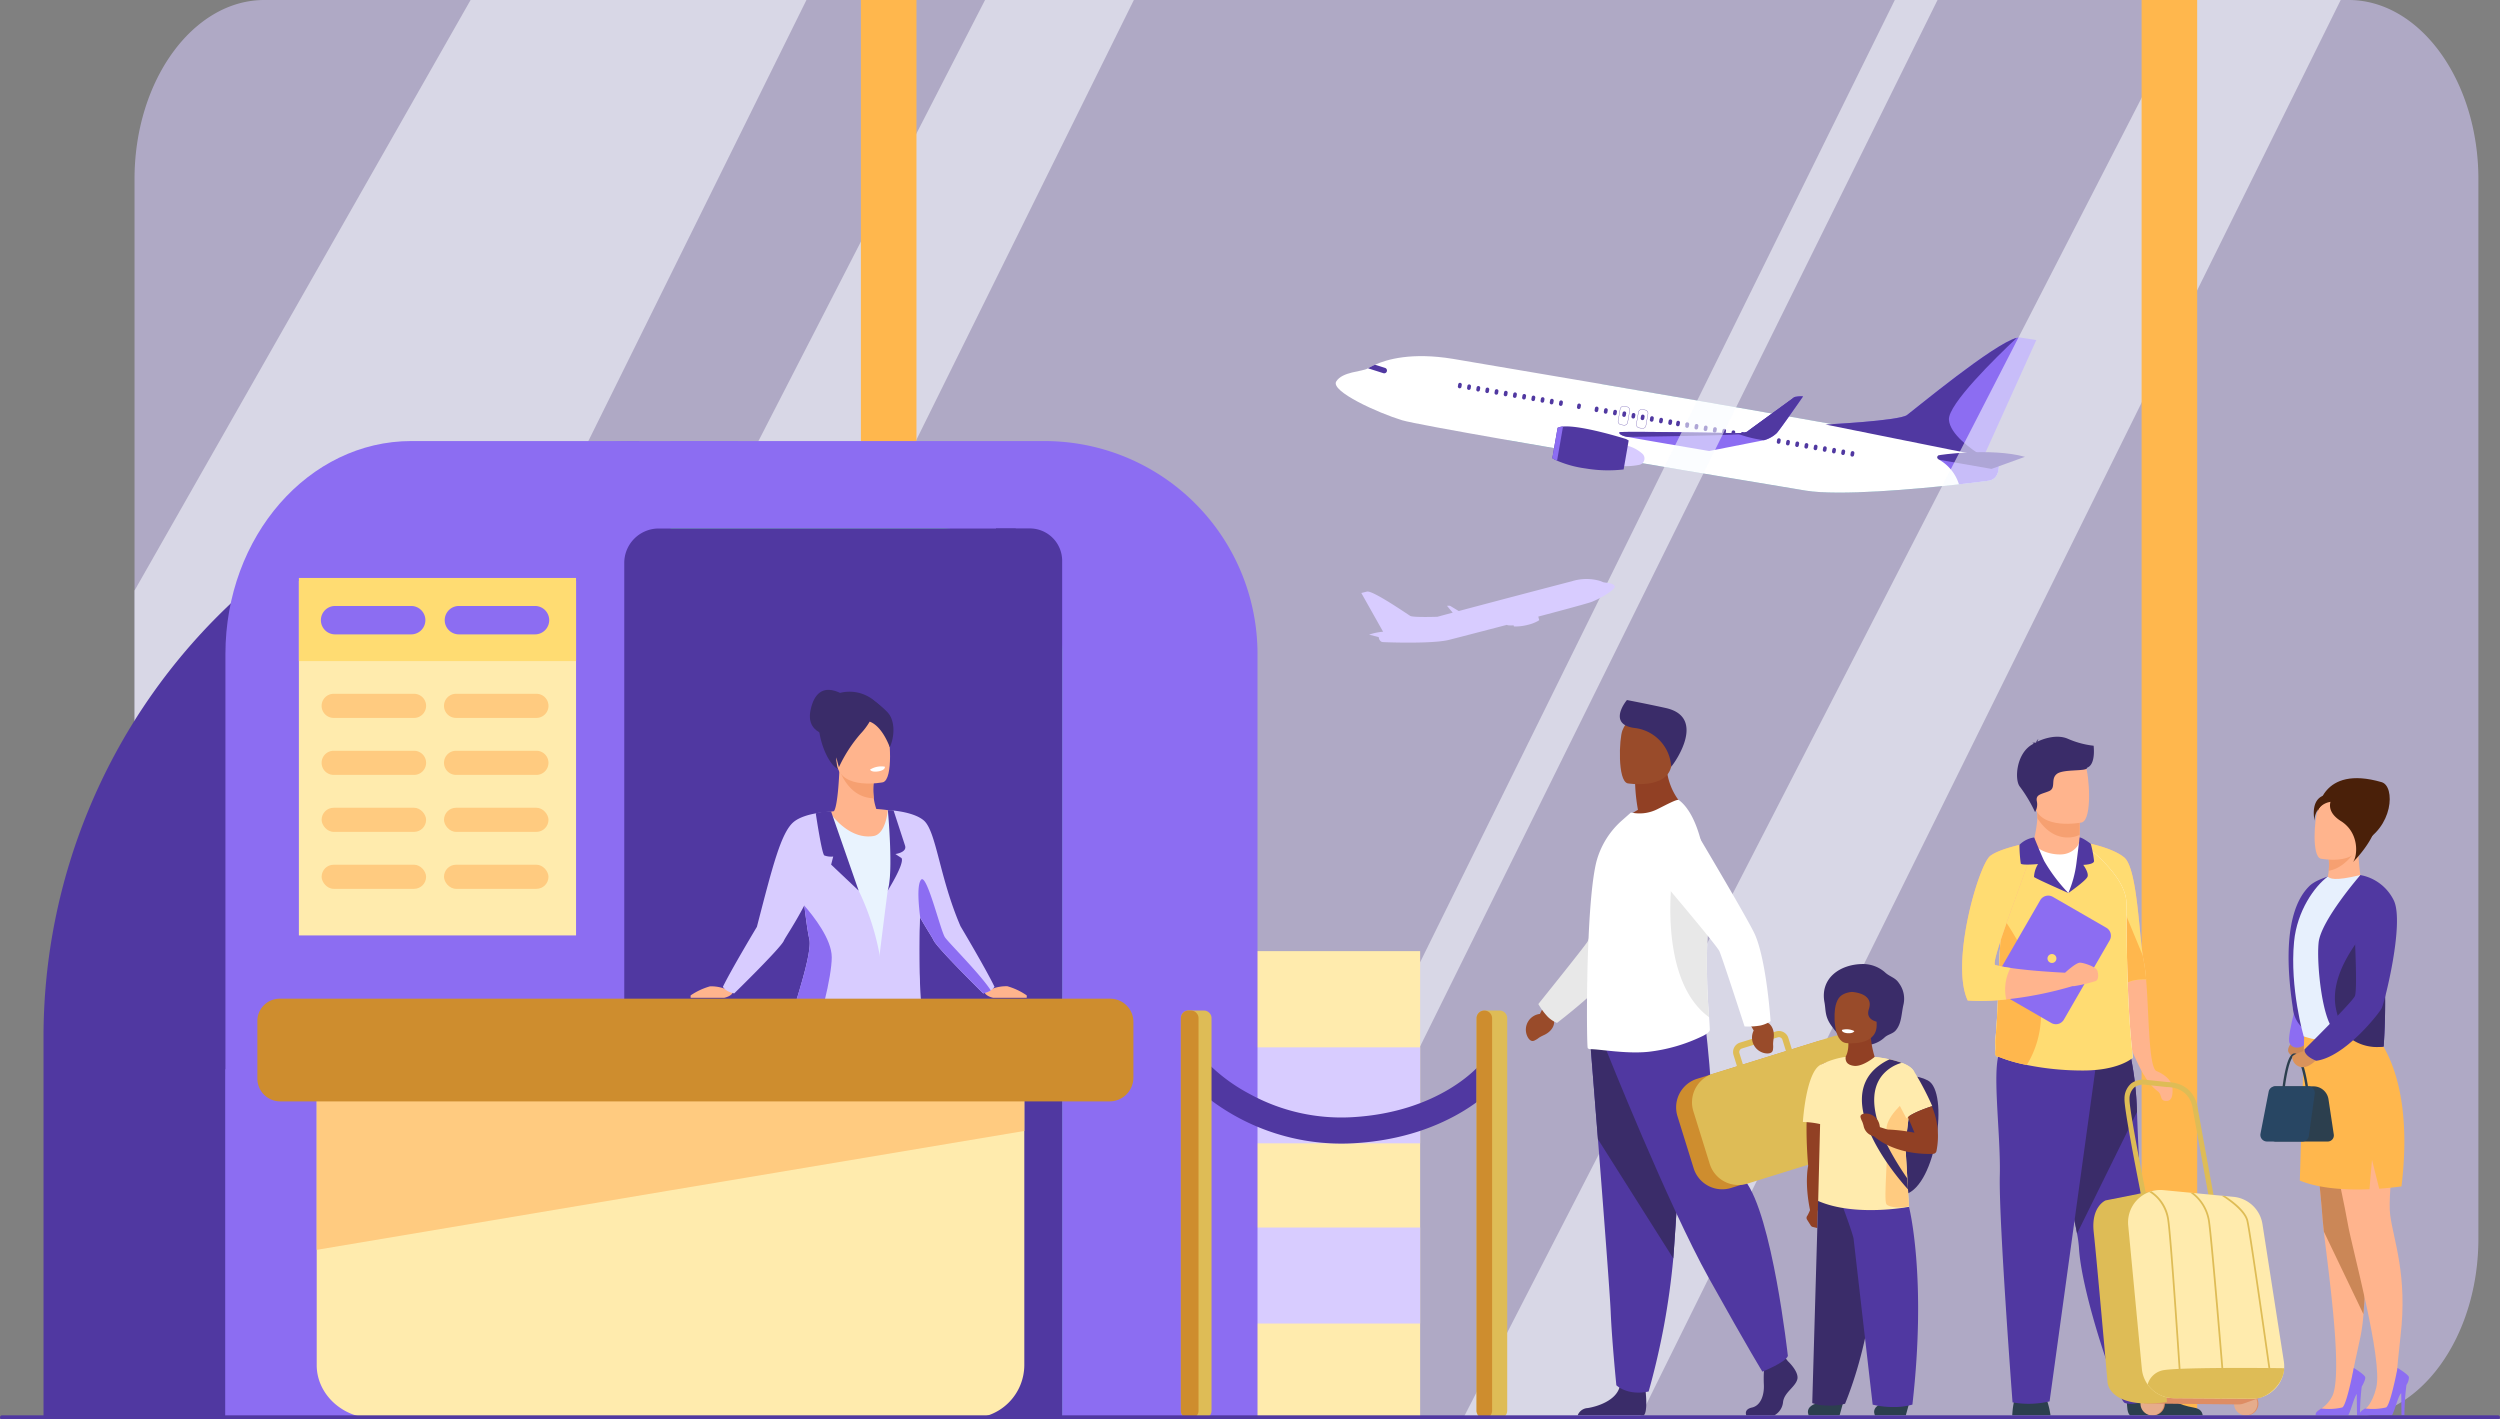 <svg xmlns="http://www.w3.org/2000/svg" width="520.164" height="295.333" viewBox="0 0 520.164 295.333">
  <rect x="0" y="0" width="520.164" height="295.333" fill="#808080" stroke="none"/>
  <g id="Grupo_53784" data-name="Grupo 53784" transform="translate(-82.341 -863.005)">
    <path id="Trazado_100469" data-name="Trazado 100469" d="M669.281,900.278v220.438c0,20.5-12.161,37.273-27.024,37.273H208.626c-10.54,0-19.705-8.418-24.164-20.625a48.829,48.829,0,0,1-2.86-16.648V900.278c0-20.5,12.161-37.273,27.024-37.273H642.257C657.12,863,669.281,879.778,669.281,900.278Z" transform="translate(-71.271 0)" fill="#d8ccff" opacity="0.544"/>
    <g id="Grupo_53762" data-name="Grupo 53762" transform="translate(360.264 933.221)">
      <path id="Trazado_100470" data-name="Trazado 100470" d="M1473.182,1112.548l-10.934,24.208-.3-.061-32.638-6.57s15.318-.756,16.969-1.97c1.556-1.143,18.148-14.909,22.849-16.063a1.912,1.912,0,0,1,.725-.064Z" transform="translate(-1327.417 -1112.017)" fill="#8c6df2"/>
      <path id="Trazado_100471" data-name="Trazado 100471" d="M1294.907,1166.5c-.763.114-3.043.409-6.168.758-8.984,1-24.946,2.441-31.9,1.3-6.235-1.025-39.2-6.516-62-10.511a36.883,36.883,0,0,1,19.476-11.664c26.564,4.539,61.3,10.546,65.7,11.676,7.239,1.859,16.87,3.776,16.87,3.776s.054.232.1.595C1297.131,1163.6,1297.17,1166.156,1294.907,1166.5Z" transform="translate(-1159.066 -1136.69)" fill="#629baf"/>
      <path id="Trazado_100472" data-name="Trazado 100472" d="M1203.8,1151.7c-.763.114-3.043.409-6.168.758-8.984,1-24.946,2.441-31.9,1.3-6.234-1.025-39.2-6.516-62-10.511-11.446-2.005-20.326-3.634-21.967-4.13-4.9-1.484-14.978-6.018-13.7-8.075s5.311-2,6.553-2.7l.052-.03c.291-.164.771-.437,1.457-.745,2.455-1.1,7.566-2.636,16.205-1.224,0,0,13.737,2.316,30.875,5.243,26.564,4.539,61.3,10.546,65.7,11.676,7.239,1.859,16.87,3.776,16.87,3.776s.054.232.1.595C1206.026,1148.811,1206.065,1151.361,1203.8,1151.7Z" transform="translate(-1067.961 -1121.895)" fill="#fff"/>
      <path id="Trazado_100473" data-name="Trazado 100473" d="M1523.537,1206.628c-.763.115-3.043.41-6.167.758a8.927,8.927,0,0,0-4.109-5.116l12.356.286C1525.762,1203.735,1525.8,1206.287,1523.537,1206.628Z" transform="translate(-1387.697 -1176.821)" fill="#8c6df2"/>
      <g id="Grupo_53760" data-name="Grupo 53760" transform="translate(6.716 5.67)">
        <g id="Grupo_53758" data-name="Grupo 53758">
          <g id="Grupo_53755" data-name="Grupo 53755" transform="translate(18.691 3.764)">
            <path id="Trazado_100474" data-name="Trazado 100474" d="M1233.179,1158.459a.378.378,0,0,0-.436.307l-.068.393a.377.377,0,1,0,.743.129l.068-.393A.378.378,0,0,0,1233.179,1158.459Z" transform="translate(-1211.633 -1154.793)" fill="#5038a1"/>
            <path id="Trazado_100475" data-name="Trazado 100475" d="M1246.465,1160.769a.378.378,0,0,0-.436.307l-.068.393a.377.377,0,1,0,.743.129l.069-.393A.379.379,0,0,0,1246.465,1160.769Z" transform="translate(-1221.172 -1156.452)" fill="#5038a1"/>
            <path id="Trazado_100476" data-name="Trazado 100476" d="M1226.385,1157.276a.378.378,0,0,0-.436.307l-.068.393a.377.377,0,1,0,.742.129l.069-.393A.379.379,0,0,0,1226.385,1157.276Z" transform="translate(-1206.754 -1153.944)" fill="#5038a1"/>
            <path id="Trazado_100477" data-name="Trazado 100477" d="M1219.59,1156.094a.378.378,0,0,0-.436.307l-.068.393a.377.377,0,1,0,.743.129l.068-.393A.378.378,0,0,0,1219.59,1156.094Z" transform="translate(-1201.875 -1153.096)" fill="#5038a1"/>
            <path id="Trazado_100478" data-name="Trazado 100478" d="M1212.8,1154.912a.378.378,0,0,0-.436.307l-.068.393a.377.377,0,1,0,.743.129l.068-.393A.378.378,0,0,0,1212.8,1154.912Z" transform="translate(-1196.997 -1152.247)" fill="#5038a1"/>
            <path id="Trazado_100479" data-name="Trazado 100479" d="M1206,1153.73h0a.379.379,0,0,0-.436.307l-.068.393a.378.378,0,0,0,.307.436h0a.378.378,0,0,0,.436-.307l.069-.393A.378.378,0,0,0,1206,1153.73Z" transform="translate(-1192.118 -1151.398)" fill="#5038a1"/>
            <path id="Trazado_100480" data-name="Trazado 100480" d="M1199.207,1152.549a.378.378,0,0,0-.436.307l-.068.393a.377.377,0,0,0,.743.129l.069-.393A.378.378,0,0,0,1199.207,1152.549Z" transform="translate(-1187.24 -1150.55)" fill="#5038a1"/>
            <path id="Trazado_100481" data-name="Trazado 100481" d="M1192.412,1151.366a.378.378,0,0,0-.436.307l-.068.393a.377.377,0,0,0,.743.129l.068-.393A.378.378,0,0,0,1192.412,1151.366Z" transform="translate(-1182.361 -1149.7)" fill="#5038a1"/>
            <path id="Trazado_100482" data-name="Trazado 100482" d="M1185.617,1150.184a.378.378,0,0,0-.436.307l-.069.393a.377.377,0,1,0,.743.129l.068-.393A.378.378,0,0,0,1185.617,1150.184Z" transform="translate(-1177.482 -1148.852)" fill="#5038a1"/>
            <path id="Trazado_100483" data-name="Trazado 100483" d="M1178.823,1149a.378.378,0,0,0-.436.307l-.068.393a.377.377,0,0,0,.743.129l.068-.393A.378.378,0,0,0,1178.823,1149Z" transform="translate(-1172.603 -1148.003)" fill="#5038a1"/>
            <path id="Trazado_100484" data-name="Trazado 100484" d="M1172.164,1147.844a.378.378,0,0,0-.436.307l-.068.393a.377.377,0,0,0,.743.129l.068-.394A.378.378,0,0,0,1172.164,1147.844Z" transform="translate(-1167.823 -1147.172)" fill="#5038a1"/>
            <path id="Trazado_100485" data-name="Trazado 100485" d="M1165.369,1146.662a.378.378,0,0,0-.436.307l-.068.393a.377.377,0,0,0,.743.129l.068-.393A.378.378,0,0,0,1165.369,1146.662Z" transform="translate(-1162.944 -1146.323)" fill="#5038a1"/>
            <path id="Trazado_100486" data-name="Trazado 100486" d="M1158.575,1145.48a.378.378,0,0,0-.436.307l-.068.393a.377.377,0,0,0,.743.129l.068-.393A.378.378,0,0,0,1158.575,1145.48Z" transform="translate(-1158.065 -1145.474)" fill="#5038a1"/>
          </g>
          <path id="Trazado_100487" data-name="Trazado 100487" d="M1095.319,1132.788l-2.083-.662c-.687.308-1.166.581-1.457.745l3.19,1.016a.577.577,0,0,0,.35-1.1Z" transform="translate(-1091.779 -1132.126)" fill="#5038a1"/>
          <g id="Grupo_53756" data-name="Grupo 53756" transform="translate(51.995 8.612)">
            <path id="Trazado_100488" data-name="Trazado 100488" d="M1277.5,1166.675a.752.752,0,0,1-.127-.011l-.583-.1a.741.741,0,0,1-.6-.855l.422-2.428a.739.739,0,0,1,.855-.6l.583.1a.741.741,0,0,1,.6.855l-.422,2.427A.74.74,0,0,1,1277.5,1166.675Zm-.117-.069a.681.681,0,0,0,.787-.554l.422-2.427a.682.682,0,0,0-.553-.787l-.583-.1a.681.681,0,0,0-.786.554l-.422,2.427a.682.682,0,0,0,.554.787Z" transform="translate(-1276.174 -1162.667)" fill="#5038a1"/>
          </g>
          <g id="Grupo_53757" data-name="Grupo 53757" transform="translate(55.801 9.274)">
            <path id="Trazado_100489" data-name="Trazado 100489" d="M1290.994,1169.023a.751.751,0,0,1-.127-.011l-.583-.1a.74.74,0,0,1-.6-.855l.422-2.427a.739.739,0,0,1,.854-.6l.583.1a.741.741,0,0,1,.6.855l-.422,2.427A.741.741,0,0,1,1290.994,1169.023Zm-.117-.069a.68.68,0,0,0,.786-.554l.422-2.427a.681.681,0,0,0-.553-.787l-.583-.1a.681.681,0,0,0-.786.553l-.422,2.428a.681.681,0,0,0,.553.786Z" transform="translate(-1289.672 -1165.015)" fill="#5038a1"/>
          </g>
        </g>
        <g id="Grupo_53759" data-name="Grupo 53759" transform="translate(47.142 8.713)">
          <path id="Trazado_100490" data-name="Trazado 100490" d="M1448.247,1195.871a.378.378,0,0,0-.436.307l-.068.393a.377.377,0,0,0,.743.129l.069-.393A.378.378,0,0,0,1448.247,1195.871Z" transform="translate(-1394.507 -1186.605)" fill="#5038a1"/>
          <path id="Trazado_100491" data-name="Trazado 100491" d="M1441.453,1194.69a.378.378,0,0,0-.436.307l-.068.393a.377.377,0,1,0,.743.129l.068-.393A.378.378,0,0,0,1441.453,1194.69Z" transform="translate(-1389.629 -1185.757)" fill="#5038a1"/>
          <path id="Trazado_100492" data-name="Trazado 100492" d="M1434.658,1193.507a.378.378,0,0,0-.436.307l-.068.393a.377.377,0,0,0,.743.129l.068-.393A.378.378,0,0,0,1434.658,1193.507Z" transform="translate(-1384.749 -1184.908)" fill="#5038a1"/>
          <path id="Trazado_100493" data-name="Trazado 100493" d="M1427.863,1192.325a.378.378,0,0,0-.436.307l-.068.393a.377.377,0,0,0,.743.129l.068-.393A.378.378,0,0,0,1427.863,1192.325Z" transform="translate(-1379.871 -1184.059)" fill="#5038a1"/>
          <path id="Trazado_100494" data-name="Trazado 100494" d="M1421.068,1191.143a.378.378,0,0,0-.436.307l-.068.393a.377.377,0,1,0,.743.129l.068-.393A.378.378,0,0,0,1421.068,1191.143Z" transform="translate(-1374.992 -1183.211)" fill="#5038a1"/>
          <path id="Trazado_100495" data-name="Trazado 100495" d="M1414.274,1189.962a.378.378,0,0,0-.436.307l-.068.393a.377.377,0,1,0,.743.129l.068-.393A.378.378,0,0,0,1414.274,1189.962Z" transform="translate(-1370.114 -1182.363)" fill="#5038a1"/>
          <path id="Trazado_100496" data-name="Trazado 100496" d="M1407.48,1188.779a.379.379,0,0,0-.436.307l-.068.393a.377.377,0,0,0,.743.129l.068-.393A.378.378,0,0,0,1407.48,1188.779Z" transform="translate(-1365.235 -1181.513)" fill="#5038a1"/>
          <path id="Trazado_100497" data-name="Trazado 100497" d="M1400.685,1187.6a.378.378,0,0,0-.436.307l-.069.393a.377.377,0,0,0,.743.129l.068-.393A.378.378,0,0,0,1400.685,1187.6Z" transform="translate(-1360.356 -1180.664)" fill="#5038a1"/>
          <path id="Trazado_100498" data-name="Trazado 100498" d="M1393.891,1186.416a.378.378,0,0,0-.436.307l-.068.393a.377.377,0,0,0,.743.129l.068-.393A.378.378,0,0,0,1393.891,1186.416Z" transform="translate(-1355.477 -1179.816)" fill="#5038a1"/>
          <path id="Trazado_100499" data-name="Trazado 100499" d="M1313.829,1172.488a.378.378,0,0,0-.436.307l-.068.393a.377.377,0,1,0,.743.129l.068-.393A.378.378,0,0,0,1313.829,1172.488Z" transform="translate(-1297.992 -1169.816)" fill="#5038a1"/>
          <path id="Trazado_100500" data-name="Trazado 100500" d="M1307.034,1171.306a.378.378,0,0,0-.436.307l-.068.393a.378.378,0,0,0,.307.436h0a.378.378,0,0,0,.436-.307l.068-.393A.378.378,0,0,0,1307.034,1171.306Z" transform="translate(-1293.113 -1168.967)" fill="#5038a1"/>
          <path id="Trazado_100501" data-name="Trazado 100501" d="M1300.24,1170.124a.378.378,0,0,0-.436.307l-.068.393a.377.377,0,0,0,.743.129l.068-.393A.378.378,0,0,0,1300.24,1170.124Z" transform="translate(-1288.234 -1168.118)" fill="#5038a1"/>
          <path id="Trazado_100502" data-name="Trazado 100502" d="M1293.445,1168.942a.378.378,0,0,0-.436.307l-.068.394a.377.377,0,0,0,.743.129l.068-.393A.378.378,0,0,0,1293.445,1168.942Z" transform="translate(-1283.355 -1167.27)" fill="#5038a1"/>
          <path id="Trazado_100503" data-name="Trazado 100503" d="M1286.65,1167.76a.378.378,0,0,0-.436.307l-.068.393a.377.377,0,0,0,.743.129l.068-.393A.378.378,0,0,0,1286.65,1167.76Z" transform="translate(-1278.477 -1166.421)" fill="#5038a1"/>
          <path id="Trazado_100504" data-name="Trazado 100504" d="M1279.856,1166.578a.379.379,0,0,0-.436.307l-.068.393a.377.377,0,0,0,.743.129l.069-.393A.378.378,0,0,0,1279.856,1166.578Z" transform="translate(-1273.598 -1165.573)" fill="#5038a1"/>
          <path id="Trazado_100505" data-name="Trazado 100505" d="M1273.061,1165.4a.378.378,0,0,0-.436.307l-.069.393a.377.377,0,0,0,.743.129l.068-.393A.378.378,0,0,0,1273.061,1165.4Z" transform="translate(-1268.719 -1164.724)" fill="#5038a1"/>
          <path id="Trazado_100506" data-name="Trazado 100506" d="M1266.267,1164.215a.378.378,0,0,0-.436.307l-.069.393a.377.377,0,1,0,.743.129l.068-.393A.378.378,0,0,0,1266.267,1164.215Z" transform="translate(-1263.841 -1163.876)" fill="#5038a1"/>
          <path id="Trazado_100507" data-name="Trazado 100507" d="M1259.473,1163.032a.378.378,0,0,0-.436.307l-.069.393a.377.377,0,1,0,.743.129l.068-.393A.378.378,0,0,0,1259.473,1163.032Z" transform="translate(-1258.962 -1163.026)" fill="#5038a1"/>
          <path id="Trazado_100508" data-name="Trazado 100508" d="M1373.918,1182.941a.378.378,0,0,0-.436.307l-.068.393a.377.377,0,0,0,.743.129l.068-.393A.378.378,0,0,0,1373.918,1182.941Z" transform="translate(-1341.137 -1177.322)" fill="#5038a1"/>
          <path id="Trazado_100509" data-name="Trazado 100509" d="M1367.124,1181.759a.379.379,0,0,0-.436.307l-.068.393a.377.377,0,1,0,.743.129l.068-.393A.378.378,0,0,0,1367.124,1181.759Z" transform="translate(-1336.259 -1176.473)" fill="#5038a1"/>
          <path id="Trazado_100510" data-name="Trazado 100510" d="M1360.33,1180.577a.378.378,0,0,0-.436.307l-.068.393a.377.377,0,1,0,.743.129l.068-.393A.378.378,0,0,0,1360.33,1180.577Z" transform="translate(-1331.38 -1175.624)" fill="#5038a1"/>
          <path id="Trazado_100511" data-name="Trazado 100511" d="M1353.535,1179.4a.378.378,0,0,0-.436.307l-.068.393a.377.377,0,0,0,.743.129l.069-.393A.378.378,0,0,0,1353.535,1179.4Z" transform="translate(-1326.501 -1174.775)" fill="#5038a1"/>
          <path id="Trazado_100512" data-name="Trazado 100512" d="M1346.74,1178.213a.378.378,0,0,0-.436.307l-.068.393a.377.377,0,0,0,.743.129l.069-.393A.378.378,0,0,0,1346.74,1178.213Z" transform="translate(-1321.623 -1173.926)" fill="#5038a1"/>
          <path id="Trazado_100513" data-name="Trazado 100513" d="M1339.945,1177.031a.378.378,0,0,0-.436.307l-.069.393a.377.377,0,0,0,.743.129l.068-.393A.378.378,0,0,0,1339.945,1177.031Z" transform="translate(-1316.743 -1173.078)" fill="#5038a1"/>
          <path id="Trazado_100514" data-name="Trazado 100514" d="M1333.151,1175.849a.378.378,0,0,0-.436.307l-.069.393a.377.377,0,1,0,.743.129l.068-.393A.378.378,0,0,0,1333.151,1175.849Z" transform="translate(-1311.865 -1172.229)" fill="#5038a1"/>
          <path id="Trazado_100515" data-name="Trazado 100515" d="M1326.356,1174.667a.379.379,0,0,0-.436.307l-.068.393a.377.377,0,0,0,.743.129l.068-.393A.379.379,0,0,0,1326.356,1174.667Z" transform="translate(-1306.986 -1171.38)" fill="#5038a1"/>
          <path id="Trazado_100516" data-name="Trazado 100516" d="M1319.562,1173.486a.378.378,0,0,0-.436.307l-.068.393a.377.377,0,0,0,.743.129l.068-.393A.377.377,0,0,0,1319.562,1173.486Z" transform="translate(-1302.108 -1170.532)" fill="#5038a1"/>
        </g>
      </g>
      <path id="Trazado_100517" data-name="Trazado 100517" d="M1279.546,1195.519a1.348,1.348,0,0,0,.609-2.366,7.635,7.635,0,0,0-3.507-1.721c-2.889-.473-1.949,4.132-.993,4.329A14.684,14.684,0,0,0,1279.546,1195.519Z" transform="translate(-1216.411 -1169.015)" fill="#d8ccff"/>
      <path id="Trazado_100518" data-name="Trazado 100518" d="M1243.652,1180.559l-1.049,6.03a28.286,28.286,0,0,1-7.917-.207,22.6,22.6,0,0,1-5.931-1.618,7.577,7.577,0,0,1-.99-.517l1.1-6.321a3.086,3.086,0,0,1,1.128-.271c3.84-.329,13.084,2.594,13.084,2.594Z" transform="translate(-1182.704 -1159.128)" fill="#5038a1"/>
      <path id="Trazado_100519" data-name="Trazado 100519" d="M1229.992,1177.721l-1.237,7.109a7.589,7.589,0,0,1-.99-.517l1.1-6.321A3.089,3.089,0,0,1,1229.992,1177.721Z" transform="translate(-1182.704 -1159.194)" fill="#8c6df2"/>
      <g id="Grupo_53761" data-name="Grupo 53761" transform="translate(59.01 12.236)">
        <path id="Trazado_100520" data-name="Trazado 100520" d="M1315.46,1155.431s-4.607,6.642-5.469,7.632a6.438,6.438,0,0,1-2.66,1.488l-.01,0-11.4,2.246s-13.94-2.349-16.97-2.933h0c-.275-.053-.46-.092-.536-.113-.917-.25-1.332-.622-1.141-.859s21.8.13,24.187.186l.068,0c2.328.043,2.575-.532,2.575-.532l9.279-6.759a1.108,1.108,0,0,1,.532-.276A5.265,5.265,0,0,1,1315.46,1155.431Z" transform="translate(-1277.232 -1155.409)" fill="#8c6df2"/>
        <path id="Trazado_100521" data-name="Trazado 100521" d="M1313.918,1155.787c-2.5,1.941-9.427,7.293-10.076,7.639-.7.371-20.116.64-24.887.712h0c-.275-.053-.46-.092-.536-.113-.917-.25-1.332-.622-1.141-.859s21.8.13,24.187.186,2.643-.53,2.643-.53l9.279-6.759A1.106,1.106,0,0,1,1313.918,1155.787Z" transform="translate(-1277.232 -1155.68)" fill="#5038a1"/>
        <path id="Trazado_100522" data-name="Trazado 100522" d="M1377.338,1155.431s-4.607,6.642-5.469,7.632a6.438,6.438,0,0,1-2.66,1.488l-.01,0a24.783,24.783,0,0,1-5.788-1.471c2.328.043,2.575-.532,2.575-.532l9.279-6.759a1.109,1.109,0,0,1,.532-.276A5.265,5.265,0,0,1,1377.338,1155.431Z" transform="translate(-1339.11 -1155.409)" fill="#5038a1"/>
      </g>
      <path id="Trazado_100523" data-name="Trazado 100523" d="M1461.947,1136.891l-32.638-6.57s15.318-.756,16.969-1.97c1.556-1.143,18.148-14.908,22.849-16.063-4.323,4.061-14.363,13.859-14.128,17.049C1455.223,1132.376,1459.7,1135.506,1461.947,1136.891Z" transform="translate(-1327.417 -1112.212)" fill="#5038a1"/>
      <path id="Trazado_100524" data-name="Trazado 100524" d="M1511.967,1197.3c.122-.107,11.049-1.639,18.035.3l-6.96,2.511-10.875-1.892S1511.354,1197.833,1511.967,1197.3Z" transform="translate(-1386.603 -1172.766)" fill="#5038a1"/>
    </g>
    <g id="Grupo_53763" data-name="Grupo 53763" transform="translate(110.331 863.005)" opacity="0.8">
      <path id="Trazado_100525" data-name="Trazado 100525" d="M1344.953,863l-145.775,294.818h-36.663L1313.988,863Z" transform="translate(-885.92 -863.005)" fill="#f8fbff" opacity="0.7"/>
      <path id="Trazado_100526" data-name="Trazado 100526" d="M1119.019,863,973.245,1157.823h-8.558L1110.131,863Z" transform="translate(-743.875 -863.005)" fill="#f8fbff" opacity="0.7"/>
      <path id="Trazado_100527" data-name="Trazado 100527" d="M454.448,863,308.673,1157.823H272.01L423.482,863Z" transform="translate(-246.517 -863.005)" fill="#f8fbff" opacity="0.7"/>
      <path id="Trazado_100528" data-name="Trazado 100528" d="M321.409,863,184.462,1139.951a49.71,49.71,0,0,1-2.86-16.806V985.88L251.528,863Z" transform="translate(-181.602 -863.005)" fill="#f8fbff" opacity="0.7"/>
    </g>
    <rect id="Rectángulo_5159" data-name="Rectángulo 5159" width="11.561" height="293.318" transform="translate(261.467 863.005)" fill="#ffb74d"/>
    <rect id="Rectángulo_5160" data-name="Rectángulo 5160" width="11.561" height="293.318" transform="translate(527.936 863.005)" fill="#ffb74d"/>
    <path id="Rectángulo_5161" data-name="Rectángulo 5161" d="M123.949,0h0a0,0,0,0,1,0,0V203.149a0,0,0,0,1,0,0H0a0,0,0,0,1,0,0v-79.2A123.949,123.949,0,0,1,123.949,0Z" transform="translate(91.395 954.84)" fill="#5038a1"/>
    <g id="Grupo_53764" data-name="Grupo 53764" transform="translate(329.198 1060.901)">
      <rect id="Rectángulo_5162" data-name="Rectángulo 5162" width="48.625" height="97.397" fill="#ffebad"/>
      <path id="Trazado_100653" data-name="Trazado 100653" d="M0,0H48.625V19.972H0Z" transform="translate(0 20.022)" fill="#d8ccff"/>
      <rect id="Rectángulo_5164" data-name="Rectángulo 5164" width="48.625" height="19.972" transform="translate(0 57.511)" fill="#d8ccff"/>
    </g>
    <path id="Trazado_100529" data-name="Trazado 100529" d="M655.032,1188.46H577.239v203.154H699.334V1232.762A44.3,44.3,0,0,0,655.032,1188.46Z" transform="translate(-355.348 -233.684)" fill="#8c6df2"/>
    <path id="Trazado_100530" data-name="Trazado 100530" d="M355.327,1188.445v203.161H248.678V1232.744c0-24.468,17.321-44.3,38.693-44.3Z" transform="translate(-119.433 -233.673)" fill="#8c6df2"/>
    <path id="Rectángulo_5165" data-name="Rectángulo 5165" d="M0,0H56.011A25.439,25.439,0,0,1,81.45,25.439v159.2a0,0,0,0,1,0,0H0a0,0,0,0,1,0,0V0A0,0,0,0,1,0,0Z" transform="translate(221.889 972.968)" fill="#6bdbad"/>
    <path id="Trazado_100531" data-name="Trazado 100531" d="M550.138,1252.976a7.173,7.173,0,0,0-7.173,7.173v177.47h81.45V1252.976Z" transform="translate(-330.738 -280.008)" fill="#5038a1"/>
    <path id="Trazado_100532" data-name="Trazado 100532" d="M297.582,1600.268v86.81h-48.9v-72.414c5.7-3.719,21.815-14.2,23.334-14.71Z" transform="translate(-119.433 -529.146)" fill="#8c6df2"/>
    <path id="Trazado_100533" data-name="Trazado 100533" d="M824.3,1252.919h-7.033V1437.6h13.766V1259.653A6.734,6.734,0,0,0,824.3,1252.919Z" transform="translate(-527.692 -279.967)" fill="#5038a1"/>
    <g id="Grupo_53766" data-name="Grupo 53766" transform="translate(552.645 1024.914)">
      <path id="Trazado_100534" data-name="Trazado 100534" d="M1771.347,1630.649s-1.117,1.275-.464,2.069a2.16,2.16,0,0,0,2.913.718c1.1-.76,1.393-3.588.76-3.588A23.3,23.3,0,0,0,1771.347,1630.649Z" transform="translate(-1764.908 -1575.524)" fill="#cb8757"/>
      <path id="Trazado_100535" data-name="Trazado 100535" d="M1774,1590.02s-3.209,10.471-2.534,11.99,2.861,1.241,4.091-.561S1774,1590.02,1774,1590.02Z" transform="translate(-1765.406 -1546.927)" fill="#8c6df2"/>
      <path id="Trazado_100536" data-name="Trazado 100536" d="M1782.136,1507.155s-4.946.9-6.781,2.73-6.163,7.246-3.44,25.29a6.452,6.452,0,0,0,6.333,5.962C1784.363,1541.661,1782.136,1507.155,1782.136,1507.155Z" transform="translate(-1765.167 -1487.428)" fill="#5038a1"/>
      <path id="Trazado_100537" data-name="Trazado 100537" d="M1799.636,1493.26a12.66,12.66,0,0,0,.014-2.31h0c-.033-.387-.072-.617-.072-.617l.072-.023,5.941-1.81.147-.044c.088,1.934.2,3.367.32,4.431a15.959,15.959,0,0,0,.4,2.378h-7.225A9.78,9.78,0,0,0,1799.636,1493.26Z" transform="translate(-1785.411 -1474.001)" fill="#ffb48d"/>
      <path id="Trazado_100538" data-name="Trazado 100538" d="M1792.475,1444.077s.683-9.731,13.319-6.047c2.867.836,2.495,9.493-4.45,12.789Z" transform="translate(-1780.559 -1437.198)" fill="#4a2009"/>
      <path id="Trazado_100539" data-name="Trazado 100539" d="M1802.024,1634.777c-.851,5.921-6.557,21.311-6.391,26.631.131,4.191.062,13.875-.491,20.308a39.661,39.661,0,0,1-.56,4.344c-.491,2.372-1.121,5.1-1.459,6.827-.754,3.867-.36,6.122-.975,8.2-.678,2.269-8.459,1.854-6.115.477a6.879,6.879,0,0,0,2.656-2.884c2.186-4.9-.878-26.014-1.791-34.156-.117-1.017-.2-1.826-.235-2.379-.3-5.029-3.756-38.53-3.756-38.53C1791.288,1618.949,1802.868,1628.856,1802.024,1634.777Z" transform="translate(-1773.687 -1570.178)" fill="#ffb48d"/>
      <path id="Trazado_100540" data-name="Trazado 100540" d="M1801.8,1634.747c-.851,5.921-6.557,21.311-6.391,26.63.132,4.192.062,13.875-.491,20.308l-8.245-17.2c-.117-1.017-.2-1.826-.235-2.379-.3-5.029-3.843-38.542-3.843-38.542C1790.982,1618.907,1802.648,1628.827,1801.8,1634.747Z" transform="translate(-1773.468 -1570.149)" fill="#cb8757"/>
      <path id="Trazado_100541" data-name="Trazado 100541" d="M1786.21,1624.3s7.2,33.1,8.018,38.065,7.375,28.366,5.945,34.229c-.843,3.458-2.313,4.481-2.313,4.481-.345.634,5.349,1.893,5.809-.533.584-3.081.707-7.406,1.562-14.738,1.473-12.624-1.448-19.808-2.157-25.084s2.378-22.046.665-27.777C1800.743,1622.917,1794.067,1618.805,1786.21,1624.3Z" transform="translate(-1776.06 -1569.782)" fill="#ffb48d"/>
      <path id="Trazado_100542" data-name="Trazado 100542" d="M1800.488,1655.039s-1.875.291-4.635.484l-1.5-6.018-.526,6.128c-4.434.18-10.223-.042-14.491-1.805l.92-30.3a24.128,24.128,0,0,0,13.617-1.226S1803.543,1629.849,1800.488,1655.039Z" transform="translate(-1771.125 -1570.104)" fill="#ffb74d"/>
      <path id="Trazado_100543" data-name="Trazado 100543" d="M1833.086,1875.9a50.71,50.71,0,0,0-.424,6.326h-.61l-.056-4.608c-.043.055-.085.1-.123.146-.545.609-1.262,3.568-1.793,4.462h-6.754a.628.628,0,0,1,.094-.561v0a3.139,3.139,0,0,1,1.076-.86,12.274,12.274,0,0,0,4.311-.206c.9-.226,2.427-8.235,2.427-8.235s2.126,1.294,2.362,1.884A2.874,2.874,0,0,1,1833.086,1875.9Z" transform="translate(-1802.688 -1749.658)" fill="#8c6df2"/>
      <path id="Trazado_100544" data-name="Trazado 100544" d="M1800.585,1876.279a51.625,51.625,0,0,0-.355,5.389v0c0,.236-.008.426-.01.561h-.61l-.053-4.436c-.543.656-1.25,3.554-1.773,4.436h-6.754c-.257-.729,1.169-1.422,1.169-1.422a12.275,12.275,0,0,0,4.311-.206c.9-.226,2.427-8.235,2.427-8.235s2.126,1.294,2.361,1.884C1801.433,1874.587,1801.049,1875.463,1800.585,1876.279Z" transform="translate(-1779.499 -1749.658)" fill="#8c6df2"/>
      <path id="Trazado_100545" data-name="Trazado 100545" d="M1790.878,1541.2s-5.677,3.919-14.252,1.052c0,0-2.93-10.023-2.007-19.672.62-6.475,4.293-11.572,7.022-13.577.43.382,1.186,1.04,6.785-.318,0,0,2.568,1.077,3.026,2.07C1792.427,1512.879,1789.154,1536.995,1790.878,1541.2Z" transform="translate(-1767.609 -1488.53)" fill="#e7f0fd"/>
      <path id="Trazado_100546" data-name="Trazado 100546" d="M1806.488,1544.372c-2.531.519-4.482-1.266-7.477-2.124a10.4,10.4,0,0,1-2.539-1.045c-2.677-1.646-3.977-13.834-3.514-18.448s8.7-14.067,8.7-14.067c1.9,1.411,2.257,4.695,3.4,9C1807.8,1528.062,1806.488,1544.372,1806.488,1544.372Z" transform="translate(-1780.84 -1488.53)" fill="#5038a1"/>
      <path id="Trazado_100547" data-name="Trazado 100547" d="M1815.351,1567.3a9.412,9.412,0,0,1-7.477-2.124,15.17,15.17,0,0,1-2.448-5.8c-1.363-6.724,4.011-14.021,8.494-18.752C1816.666,1550.989,1815.351,1567.3,1815.351,1567.3Z" transform="translate(-1789.703 -1511.458)" fill="#3a2c69"/>
      <path id="Trazado_100548" data-name="Trazado 100548" d="M1806.472,1488.612c-.677,1.135-2.815,4.272-5.955,4.761a12.671,12.671,0,0,0,.014-2.31h0c-.033-.387-.072-.617-.072-.617l.072-.023Z" transform="translate(-1786.292 -1474.114)" fill="#f6a071"/>
      <path id="Trazado_100549" data-name="Trazado 100549" d="M1791.5,1465.594s7.375,1.481,8.227-3.126,2.377-7.519-2.3-8.659-5.915.448-6.574,1.917S1789.6,1465.09,1791.5,1465.594Z" transform="translate(-1778.937 -1448.845)" fill="#ffb48d"/>
      <path id="Trazado_100550" data-name="Trazado 100550" d="M1801.856,1450.824a6.277,6.277,0,0,0-7.179-2.172,10.5,10.5,0,0,0-1.405-.105c-4.814-.112-3.484,5.449-3.484,5.449a3.859,3.859,0,0,1,3.212-3.881l.1-.031c-.268.977-.174,2.543,2.185,4.024,3.8,2.389,3.512,7.166,2.5,8.51C1797.791,1462.618,1805.363,1455.228,1801.856,1450.824Z" transform="translate(-1778.508 -1445.166)" fill="#4a2009"/>
      <path id="Trazado_100551" data-name="Trazado 100551" d="M1771.149,1644.346c-.6-2.539-1.277-3.863-2.073-4.046a.81.81,0,0,0-.665.148c-.617.441-1.139,1.793-1.6,4.135-.328,1.682-.495,3.268-.5,3.284l.5.052c0-.016.166-1.579.49-3.239.557-2.855,1.113-3.619,1.394-3.82a.3.3,0,0,1,.256-.067c1.074.248,2,4.557,2.339,7.215l.5-.063C1771.8,1647.927,1771.575,1646.149,1771.149,1644.346Z" transform="translate(-1761.777 -1583.015)" fill="#2c3f4e"/>
      <g id="Grupo_53765" data-name="Grupo 53765" transform="translate(0 64.117)">
        <path id="Trazado_100552" data-name="Trazado 100552" d="M1770.444,1674.6l-1.1-7.314a3.174,3.174,0,0,0-3.139-2.7h-7.812a1.277,1.277,0,0,0-1.277,1.277v8.929a1.277,1.277,0,0,0,1.277,1.277h10.791A1.277,1.277,0,0,0,1770.444,1674.6Z" transform="translate(-1755.168 -1664.582)" fill="#2c3f4e"/>
        <path id="Trazado_100553" data-name="Trazado 100553" d="M1760.168,1664.582h-6.878a1.371,1.371,0,0,0-1.346,1.109l-1.7,8.741a1.371,1.371,0,0,0,1.346,1.633h7.36a1.371,1.371,0,0,0,1.358-1.182l1.221-8.741A1.371,1.371,0,0,0,1760.168,1664.582Z" transform="translate(-1750.216 -1664.582)" fill="#284663"/>
      </g>
      <path id="Trazado_100554" data-name="Trazado 100554" d="M1777.042,1637.542s-3.189.835-3.376,1.495a2.22,2.22,0,0,0,2.71,2.1c1.8-.436,3.245-2.586,3.245-2.586Z" transform="translate(-1767.039 -1581.049)" fill="#da935b"/>
      <path id="Trazado_100555" data-name="Trazado 100555" d="M1794.411,1508.689a9.671,9.671,0,0,1,6.948,5.279c2.248,4.669-1.935,21.343-2.54,22.467s-7.628,10.114-13.594,10.893c0,0-2.535-.894-2.449-2.364,0,0,9.779-9.678,10.47-11.061s-.274-16.562-.187-18.551A47.329,47.329,0,0,1,1794.411,1508.689Z" transform="translate(-1773.594 -1488.53)" fill="#5038a1"/>
    </g>
    <g id="Grupo_53768" data-name="Grupo 53768" transform="translate(226.024 1006.539)">
      <path id="Trazado_100556" data-name="Trazado 100556" d="M687.773,1373.642s-6.107-4.984-7.7,2.588c-1.2,5.692,5.494,5.479,5.494,5.479Z" transform="translate(-655.105 -1372.033)" fill="#3a2c69"/>
      <path id="Trazado_100557" data-name="Trazado 100557" d="M697.606,1374.944a8.049,8.049,0,0,0-8.995-.453c-4.853,2.912-.929,14.378,2.059,15.019s10.624-10.748,10.624-10.748S701.077,1377.758,697.606,1374.944Z" transform="translate(-659.696 -1372.946)" fill="#3a2c69"/>
      <path id="Trazado_100558" data-name="Trazado 100558" d="M810.446,1591.092a8.243,8.243,0,0,1,2.956-.463,13.77,13.77,0,0,1,4.018,1.892,1.09,1.09,0,0,1,0,.514h-6.974s-1.559-.3-1.825-1.222S810.446,1591.092,810.446,1591.092Z" transform="translate(-747.492 -1528.963)" fill="#ffb48d"/>
      <path id="Trazado_100559" data-name="Trazado 100559" d="M721.56,1869.839a1.337,1.337,0,0,0,.872,1.159.011.011,0,0,0,.008,0,8.891,8.891,0,0,0,4.17.088c.215-.029.409-.052.583-.068.045,0,.091-.008.135-.011l.1-.008c1.676-.11,1.545.406,4.747.39,3.651-.019,4.885-1.249,5.053-1.773.141-.444-1.458-.789-3.245-1.187l-.261-.058c-.238-.053-.477-.108-.715-.162-2.13-.5-4.24-1.13-4.938-3.178-.74-2.171-.565-8.613-.565-8.613h-6.466s1.7,7.117,1.52,9.168c-.1,1.095-.62,1.406-.822,2.355-.015.067-.028.133-.04.2A6.36,6.36,0,0,0,721.56,1869.839Z" transform="translate(-684.626 -1719.834)" fill="#ffb48d"/>
      <g id="Grupo_53767" data-name="Grupo 53767" transform="translate(28.667 57.122)">
        <path id="Trazado_100560" data-name="Trazado 100560" d="M694.3,1597.866c.546,3.063,1.324,6.229,2,9.521,1.086,5.294,1.906,10.917,1.067,16.973a21.165,21.165,0,0,0-.178,2.564c-.163,10.7,4.62,30.1,4.62,30.1a8.446,8.446,0,0,0,3.475.452,11.041,11.041,0,0,0,2.841-.778s.453-12.026.48-28.2c.02-11.723,2.321-27.158,2.786-36.229a116.1,116.1,0,0,0-.33-12.8s-9.533-7.666-12.957-3.744C694.723,1579.6,692.26,1586.407,694.3,1597.866Z" transform="translate(-693.559 -1574.609)" fill="#415da5"/>
      </g>
      <path id="Trazado_100561" data-name="Trazado 100561" d="M704.354,1673.8a21.15,21.15,0,0,0-.179,2.564c7.139-10.343,8.718-32.9,8.718-32.9l-7.841,3.806s-.86,4.23-1.765,9.556C704.373,1662.124,705.193,1667.748,704.354,1673.8Z" transform="translate(-671.877 -1566.93)" fill="#355493"/>
      <path id="Trazado_100562" data-name="Trazado 100562" d="M649.691,1868.817a1.337,1.337,0,0,0,.872,1.158.011.011,0,0,0,.008,0,8.89,8.89,0,0,0,4.169.088c.216-.029.409-.052.583-.068l.136-.011.1-.008c1.676-.11,1.545.406,4.747.39,3.651-.019,4.885-1.249,5.053-1.773.141-.445-1.458-.789-3.245-1.187-.086-.019-.173-.04-.26-.058-.238-.053-.477-.108-.715-.162-2.13-.5-4.24-1.13-4.938-3.178-.74-2.171.317-8.513.317-8.513l-5.99-.5s.372,7.227.194,9.278a17.739,17.739,0,0,1-.855,2.646q-.022.1-.04.2A6.378,6.378,0,0,0,649.691,1868.817Z" transform="translate(-633.383 -1718.813)" fill="#ffb48d"/>
      <path id="Trazado_100563" data-name="Trazado 100563" d="M651.691,1677.73a14.534,14.534,0,0,0,2.648.95,12.715,12.715,0,0,0,3.412-.212,156.206,156.206,0,0,1,3.256-20.157,188.585,188.585,0,0,1,9.744-30.882c.946-2.235,4.849-12.819,5.511-15.49,2-8.07-.008-7.2-.008-7.2l-17.5-2.054s-2.156,1.108-3.15,12.5c-.3,3.413-.334,18.149-.781,20.942a31.271,31.271,0,0,1-1.5,6.274C650.064,1650.387,651.691,1677.73,651.691,1677.73Z" transform="translate(-634.537 -1537.646)" fill="#415da5"/>
      <path id="Trazado_100564" data-name="Trazado 100564" d="M649.691,1899.18a1.337,1.337,0,0,0,.872,1.159.01.01,0,0,0,.008,0,10.291,10.291,0,0,0,4.165.078c.216-.025.41-.045.587-.058.046,0,.091-.008.136-.011l.1-.008c1.676-.11,1.545.406,4.747.39,3.651-.019,4.885-1.249,5.053-1.773.141-.444-1.458-.789-3.245-1.186a10.787,10.787,0,0,1-5.515.978c-2.458-.235-4.968-1.22-6.731-1.466q-.022.1-.04.2A6.38,6.38,0,0,0,649.691,1899.18Z" transform="translate(-633.383 -1749.176)" fill="#b84c42"/>
      <path id="Trazado_100565" data-name="Trazado 100565" d="M722.835,1899.18a1.337,1.337,0,0,0,.872,1.159.01.01,0,0,0,.008,0,10.293,10.293,0,0,0,4.166.078c.216-.025.41-.045.587-.058.045,0,.091-.008.135-.011l.1-.008c1.676-.11,1.545.406,4.747.39,3.651-.019,4.885-1.249,5.053-1.773.141-.444-1.458-.789-3.245-1.186a10.787,10.787,0,0,1-5.515.978c-2.458-.235-4.968-1.22-6.731-1.466-.015.067-.028.133-.04.2A6.365,6.365,0,0,0,722.835,1899.18Z" transform="translate(-685.902 -1749.176)" fill="#b84c42"/>
      <path id="Trazado_100566" data-name="Trazado 100566" d="M693.646,1439.236c-.126,0-.944-.149-2.388-.237a10.816,10.816,0,0,1-.525-2.22,14.528,14.528,0,0,1-.052-3.236c.035-.37.072-.584.072-.584l-7.171-2.184c-.086,1.9-.192,3.378-.305,4.538-.336,3.4-.735,4.03-.857,4.144a58.535,58.535,0,0,0-5.969,1.209s5.788,26.519,3.822,31.517a52.8,52.8,0,0,0-2.714,9.435l21.331.265s-.3-17.156.685-23.228S693.646,1439.236,693.646,1439.236Z" transform="translate(-652.607 -1414.211)" fill="#ffb48d"/>
      <path id="Trazado_100567" data-name="Trazado 100567" d="M708.891,1436.778c-5.421-.118-7.151-6-7.151-6l7.171,2.184s-.037.214-.072.584A14.54,14.54,0,0,0,708.891,1436.778Z" transform="translate(-670.766 -1414.211)" fill="#f6a071"/>
      <path id="Trazado_100568" data-name="Trazado 100568" d="M672.635,1490.36c-.312,3.51-3.592,11.531-2.882,13.24a4.928,4.928,0,0,0,4.037,3.222,41.823,41.823,0,0,0,6.728.683c6.427.319,13.313-.489,14.25-3.543.45-1.466.276-7.14.038-9.759-.492-5.42.539-13.2.69-18.23.124-4.2-2.407-13.751-2.407-13.751a16.026,16.026,0,0,0-4.727-1.442s-.377,4.962-2.966,5.389c-4.477.739-8.085-3.362-9.139-5.014,0,0-5.142,1.3-6.651,3.018-1.429,1.629.526,13.7.961,14.855.376.993.73,1.963,1.039,2.937A20.491,20.491,0,0,1,672.635,1490.36Z" transform="translate(-647.322 -1435.755)" fill="#e9f3fe"/>
      <path id="Trazado_100569" data-name="Trazado 100569" d="M598.9,1591.163a8.318,8.318,0,0,0-2.956-.459,13.823,13.823,0,0,0-4.018,1.876,1.075,1.075,0,0,0,0,.51H598.9s1.559-.3,1.825-1.211S598.9,1591.163,598.9,1591.163Z" transform="translate(-591.894 -1529.017)" fill="#ffb48d"/>
      <path id="Trazado_100570" data-name="Trazado 100570" d="M706.66,1404.165s-8.584,1.724-9.575-3.638-2.767-8.751,2.672-10.078,6.885.521,7.651,2.23S708.867,1403.579,706.66,1404.165Z" transform="translate(-666.643 -1384.931)" fill="#ffb48d"/>
      <path id="Trazado_100571" data-name="Trazado 100571" d="M724.326,1429.172s.229.636,1.846.347c0,0,1.357-.242,1.232-.956A4.425,4.425,0,0,0,724.326,1429.172Z" transform="translate(-686.983 -1412.576)" fill="#fff"/>
      <path id="Trazado_100572" data-name="Trazado 100572" d="M648.3,1491.652a52.34,52.34,0,0,0-4.334-13.248l-4.461-9.288c.184-1.5-1.526-5.616-1.6-7.122,0,0-5.074.175-7.426,2.09-2.661,2.165-4.441,9.32-7.689,21.85,0,0-5.37,8.95-7.079,12.5a3.043,3.043,0,0,0,.961.851,5.061,5.061,0,0,0,1.4.5s9.687-9.455,10.323-10.95c.275-.645,2.2-3.41,4.256-7.345l0,.027c.38,3.1.757,5.777,1.044,6.952.9,3.684-5.578,20.686-5.279,21.714.106.367,2.354.545,5.288.547,5.27.005,12.757-.551,14.036-1.574C648.8,1508.3,649.6,1499.587,648.3,1491.652Z" transform="translate(-608.989 -1436.627)" fill="#d8ccff"/>
      <path id="Trazado_100573" data-name="Trazado 100573" d="M687.478,1461.846l5.727,16.447-5.726-5.414.433-1.683a4.018,4.018,0,0,1-1.85-.228c-.534-.345-1.778-8.754-1.778-8.754a7.641,7.641,0,0,1,1.592-.332A14.551,14.551,0,0,1,687.478,1461.846Z" transform="translate(-658.232 -1436.515)" fill="#5038a1"/>
      <path id="Trazado_100574" data-name="Trazado 100574" d="M743.538,1484.932c-4.432-10.268-5.028-19.86-7.688-22.045-2.353-1.932-7.427-2.109-7.427-2.109v0l-.01,0,.009.043c.6,3.426,1.185,5.245,1.028,8.92a52.328,52.328,0,0,1-1.059,7.79s-4.065,31.187-3.459,31.24c4.6.4,11.053-4.246,11.053-4.246-1.394-3.754-.893-21.464-.893-21.467l.062.108c1.426,2.5,2.569,4.2,2.775,4.686.636,1.508,10.323,11.047,10.323,11.047a5.033,5.033,0,0,0,1.4-.5c.063-.037.123-.074.18-.111a2.977,2.977,0,0,0,.781-.748C748.908,1493.96,743.538,1484.932,743.538,1484.932Z" transform="translate(-687.374 -1435.755)" fill="#d8ccff"/>
      <path id="Trazado_100575" data-name="Trazado 100575" d="M737.388,1460.78s1.206,13-.032,16.753c0,0,3.544-5.611,2.88-6.773l-1.284-.847s2.48-.322,2.015-1.746l-2.38-7.292a2.519,2.519,0,0,0-.545-.094Z" transform="translate(-696.339 -1435.755)" fill="#5038a1"/>
      <path id="Trazado_100576" data-name="Trazado 100576" d="M670.711,1541.971c0,3.966-2.43,14.086-4.662,18.459-2.933,0-5.182-.18-5.288-.547-.3-1.027,6.176-18.029,5.279-21.714-.286-1.175-.664-3.853-1.044-6.952C666.982,1533.488,670.711,1538.253,670.711,1541.971Z" transform="translate(-641.335 -1486.331)" fill="#8c6df2"/>
      <path id="Trazado_100577" data-name="Trazado 100577" d="M775.065,1534.882c-.057.038-.117.074-.18.111a5.037,5.037,0,0,1-1.4.5s-9.688-9.539-10.323-11.047c-.206-.49-1.349-2.186-2.775-4.686-.234-1.853-.8-6.723.172-7.9,1.182-1.436,4.053,10.639,4.981,11.989C766.289,1524.947,773.057,1531.69,775.065,1534.882Z" transform="translate(-712.602 -1472.348)" fill="#8c6df2"/>
      <path id="Trazado_100578" data-name="Trazado 100578" d="M705.529,1379.176c-4.234-4.173-6.676-4.032-8.5-2.745-1.167.823-2.874,3.66-3.489,4.521-1.213,1.7,1.553,9.9,1.553,9.9a9.407,9.407,0,0,1-.089-2.191c.259,1.212.526,2.045.526,2.045a29.227,29.227,0,0,1,4.542-7,14.035,14.035,0,0,0,1.853-2.475c2.7,1,4.177,5.33,4.177,5.33C707.078,1384.508,707.353,1380.974,705.529,1379.176Z" transform="translate(-664.656 -1374.618)" fill="#3a2c69"/>
    </g>
    <g id="Grupo_53769" data-name="Grupo 53769" transform="translate(330.397 1084.657)">
      <path id="Trazado_100579" data-name="Trazado 100579" d="M993.055,1665.358a45.311,45.311,0,0,1-31.014-12.306l3.916-3.764L964,1651.17l1.953-1.887a36.207,36.207,0,0,0,8,5.728,39.616,39.616,0,0,0,21.482,4.846c18.139-1.058,26.244-10.693,26.324-10.79l4.2,3.445c-.387.472-9.719,11.571-30.206,12.767Q994.378,1665.359,993.055,1665.358Z" transform="translate(-962.041 -1649.067)" fill="#5038a1"/>
    </g>
    <g id="Grupo_53774" data-name="Grupo 53774" transform="translate(490.594 1016.294)">
      <path id="Trazado_100580" data-name="Trazado 100580" d="M1635.956,1535.281c-.1-2.438-3.388-3.641-3.388-3.641-1.6-.971-1.51-12.343-2.1-19.041a33.061,33.061,0,0,0-.494-3.808c-.941-4.233-1.226-19.208-4.048-21.559s-9.376-3.345-9.376-3.345,2.11,11.3,4.413,23.1c2.5,12.829,8.592,25.09,9.12,25.57l.006,0a10.463,10.463,0,0,0,2.765,3.289c.95.633.443,1.9,1.583,2.026C1635.948,1538.046,1636.005,1536.553,1635.956,1535.281Z" transform="translate(-1592.19 -1462.101)" fill="#ffb48d"/>
      <path id="Trazado_100581" data-name="Trazado 100581" d="M1592.693,1465.414l-.005.927s.253,2.9-3.316,3.322-6.272-1.13-6.176-3.367a26.209,26.209,0,0,0,.7-4.353,10.122,10.122,0,0,0-.127-1.735l6.915-.138,2.037.333Z" transform="translate(-1568.239 -1444.999)" fill="#ffb48d"/>
      <path id="Trazado_100582" data-name="Trazado 100582" d="M1594.181,1460.4l-.026,5.013a5.846,5.846,0,0,1-2.493.55c-3.178,0-5.233-2.331-6.306-4.022a10.1,10.1,0,0,0-.127-1.735l6.915-.138Z" transform="translate(-1569.701 -1444.999)" fill="#f6a071"/>
      <path id="Trazado_100583" data-name="Trazado 100583" d="M1590.358,1432.663s-8.857,1.789-9.886-3.744-2.866-9.028,2.745-10.4,7.106.53,7.9,2.293S1592.635,1432.056,1590.358,1432.663Z" transform="translate(-1565.474 -1414.825)" fill="#ffb48d"/>
      <path id="Trazado_100584" data-name="Trazado 100584" d="M1616.55,1483.887s1.216,6.512,2.81,14.812c.5,2.634,1.048,5.447,1.6,8.289,2.256,4.421,4.192,7.427,4.789,6.862,1.22-1.152,3.361-1.294,4.717-1.251a33.061,33.061,0,0,0-.494-3.808c-.074-.334-.144-.736-.212-1.193-.789-5.326-1.237-18.2-3.836-20.367C1623.1,1484.88,1616.55,1483.887,1616.55,1483.887Z" transform="translate(-1592.19 -1462.101)" fill="#ffdc72"/>
      <path id="Trazado_100585" data-name="Trazado 100585" d="M1642.175,1532.658c1.22-1.152,3.361-1.294,4.717-1.251a33.043,33.043,0,0,0-.494-3.808c-.074-.334-.144-.736-.212-1.192l-6.763-16.325S1641.577,1533.224,1642.175,1532.658Z" transform="translate(-1608.614 -1480.91)" fill="#ffb74d"/>
      <path id="Trazado_100586" data-name="Trazado 100586" d="M1575.1,1894.507a16.961,16.961,0,0,0-1.133-4.181c-.766-1.533-5.644-.558-5.644-.558s-.976.836-1.185,4.739Z" transform="translate(-1556.714 -1753.313)" fill="#2c3f4e"/>
      <path id="Trazado_100587" data-name="Trazado 100587" d="M1652.429,1886.955c-1.146-.7-.482-5.776-.482-5.776s5.34-4.272,6.075-1,5.073,4.74,7.543,5.141c1.7.276,1.816,1.078,1.979,1.637Z" transform="translate(-1617.469 -1745.761)" fill="#2c3f4e"/>
      <path id="Trazado_100588" data-name="Trazado 100588" d="M1594.965,1671.816a24.648,24.648,0,0,1,.392,2.885c.5,9.684,8.152,31.825,9.521,32.342,2.119.8,5.455-.9,7.2-1.456a1.5,1.5,0,0,0,1.05-1.7c-3.791-17.428-5.184-42.523-5.691-57.381a67.416,67.416,0,0,0-1.541-12.653s-18.671-4.981-18.781,1.32C1587.017,1640.748,1593.3,1662.617,1594.965,1671.816Z" transform="translate(-1571.054 -1568.438)" fill="#5038a1"/>
      <path id="Trazado_100589" data-name="Trazado 100589" d="M1594.965,1671.816l12.473-25.311a67.416,67.416,0,0,0-1.541-12.653s-18.671-4.981-18.781,1.32C1587.017,1640.748,1593.3,1662.617,1594.965,1671.816Z" transform="translate(-1571.054 -1568.438)" fill="#3a2c69"/>
      <path id="Trazado_100590" data-name="Trazado 100590" d="M1576.357,1637.577l-9.87,71.535a19.311,19.311,0,0,1-7.706.209s-2.89-38.046-2.649-47.243-2.074-24.612.528-26.312S1576.357,1637.577,1576.357,1637.577Z" transform="translate(-1548.293 -1570.82)" fill="#5038a1"/>
      <path id="Trazado_100591" data-name="Trazado 100591" d="M1554.714,1527.041a1.474,1.474,0,0,0,1.452,1.532l15.553.237,11.424.175c.535.009-1.156-4.271-1.191-32.178-.008-6.227-9.649-12.928-9.827-12.928l0,0c0,.9-1.413,2.552-3.59,2.694-2.584.169-5.754-1.116-5.754-2.6a6.889,6.889,0,0,0-.783,1.01c-1.29,1.879-3.888,6.462-5.547,14.438-1.31,6.3-.806,14.722-1.749,25.589C1554.632,1525.795,1554.734,1526.492,1554.714,1527.041Z" transform="translate(-1547.764 -1462.096)" fill="#fff"/>
      <path id="Trazado_100592" data-name="Trazado 100592" d="M1555.251,1528.66a31.638,31.638,0,0,0,5.935,1.728,58.475,58.475,0,0,0,11.5,1.155c7.56.048,10.423-2.557,10.423-2.557.535.009-1.156-4.271-1.191-32.178-.008-6.227-9.649-12.928-9.827-12.928l0,0s.248,8.293-2.261,10.731c0,0-3.518-2.717-8.083-10.452-1.29,1.88-3.672,7.283-5.331,15.26a43.3,43.3,0,0,0-.707,5.3c-.44,5.5-.342,12.225-1.042,20.293-.069.785.033,1.482.013,2.032C1554.644,1527.87,1554.422,1528.648,1555.251,1528.66Z" transform="translate(-1547.727 -1462.096)" fill="#ffdc72"/>
      <path id="Trazado_100593" data-name="Trazado 100593" d="M1555.251,1568.411a31.638,31.638,0,0,0,5.935,1.728,20.33,20.33,0,0,0,2.962-10.481c.359-8.924-8.118-20.416-8.118-20.416l-.323,5.226c-.44,5.5-.342,12.225-1.042,20.293-.069.785.033,1.482.013,2.032C1554.644,1567.621,1554.422,1568.4,1555.251,1568.411Z" transform="translate(-1547.727 -1501.847)" fill="#ffb74d"/>
      <path id="Trazado_100594" data-name="Trazado 100594" d="M1576.625,1530.547l-11.132-6.427a1.915,1.915,0,0,0-2.616.7l-9.529,16.5a1.916,1.916,0,0,0,.7,2.616l11.132,6.427a1.915,1.915,0,0,0,2.616-.7l9.528-16.5A1.915,1.915,0,0,0,1576.625,1530.547Z" transform="translate(-1546.625 -1490.805)" fill="#8c6df2"/>
      <path id="Trazado_100595" data-name="Trazado 100595" d="M1558.272,1510.943c-.254-.7-2.74-1.6-3.6-1.6s-3.042,2.041-3.093,2.088c-.627-.029-6.783-.324-11.359-.995a28.767,28.767,0,0,1-3.148-.606c-1.049-.281,4.159-13.481,6.787-21.244.627-1.852,1.107-3.395,1.32-4.378,0,0-.459.074-1.18.216-2.045.4-6.2,1.353-7.972,2.69-2.393,1.809-8.368,22.215-4.7,30.1a44.592,44.592,0,0,0,8.018-.231,77.078,77.078,0,0,0,13.8-2.768,1.987,1.987,0,0,0,.367,0,31.9,31.9,0,0,0,4.414-1.045C1558.627,1512.894,1558.525,1511.64,1558.272,1510.943Z" transform="translate(-1530.161 -1462.33)" fill="#ffb48d"/>
      <path id="Trazado_100596" data-name="Trazado 100596" d="M1531.321,1517.7a44.592,44.592,0,0,0,8.018-.231,9.578,9.578,0,0,1,.879-6.549,28.847,28.847,0,0,1-3.148-.606c-1.049-.281,4.159-13.481,6.787-21.244.21-2.509.321-4.189.321-4.189l-.181.027c-2.045.4-6.2,1.353-7.972,2.69C1533.631,1489.4,1527.657,1509.809,1531.321,1517.7Z" transform="translate(-1530.161 -1462.812)" fill="#ffdc72"/>
      <path id="Trazado_100597" data-name="Trazado 100597" d="M1582.628,1492.49s-7.038-3.1-7.142-3.344a5.575,5.575,0,0,1,.836-2.683s-3.38.314-3.589-.1a28.42,28.42,0,0,1-.278-3.9,5.389,5.389,0,0,1,3.066-1.533s1.525,3.782,2.09,4.913A34.883,34.883,0,0,0,1582.628,1492.49Z" transform="translate(-1560.529 -1459.973)" fill="#5038a1"/>
      <path id="Trazado_100598" data-name="Trazado 100598" d="M1610.205,1486.394a23.471,23.471,0,0,1-1.672,6.132s3.676-2.56,3.99-3.4-.889-2.456-.889-2.456,2.2-.053,2.247-.784a23.525,23.525,0,0,0-.679-3.606s-1.795-1.36-2.318-1.308Z" transform="translate(-1586.434 -1460.008)" fill="#5038a1"/>
      <path id="Trazado_100599" data-name="Trazado 100599" d="M1586.613,1408.5a18.559,18.559,0,0,1-5.383-1.456c-2.364-1.028-5.347.1-6.315.614a1.441,1.441,0,0,1,.236-.582,1.3,1.3,0,0,0-.5.739c-.045.033-.065.056-.053.063a1.665,1.665,0,0,0-.809.052s.222-.032.3.111a.132.132,0,0,0,.036.039c-3.688,1.782-4.029,7.611-2.842,8.96a29.6,29.6,0,0,1,3.14,5.277,3.131,3.131,0,0,0,.365-2.291c-.26-1.428.974-1.428,2.531-2.077s.26-2.466,1.623-3.57,6.361-.454,6.3-1.3C1587.094,1412.4,1586.613,1408.689,1586.613,1408.5Z" transform="translate(-1559.25 -1406.626)" fill="#3a2c69"/>
      <path id="Trazado_100600" data-name="Trazado 100600" d="M1594.07,1566.96a.929.929,0,1,0,.929.929A.929.929,0,0,0,1594.07,1566.96Z" transform="translate(-1575.382 -1521.749)" fill="#ffdc72"/>
      <g id="Grupo_53773" data-name="Grupo 53773" transform="translate(27.301 71.337)">
        <g id="Grupo_53770" data-name="Grupo 53770" transform="translate(29.273 65.006)">
          <path id="Trazado_100601" data-name="Trazado 100601" d="M1731.771,1891.621a2.425,2.425,0,1,0,3.183-1.275A2.425,2.425,0,0,0,1731.771,1891.621Z" transform="translate(-1731.354 -1890.15)" fill="#de8d64"/>
          <path id="Trazado_100602" data-name="Trazado 100602" d="M1730.987,1891.621a2.425,2.425,0,1,0,3.183-1.275A2.425,2.425,0,0,0,1730.987,1891.621Z" transform="translate(-1730.791 -1890.15)" fill="#e6ac8b"/>
        </g>
        <g id="Grupo_53771" data-name="Grupo 53771" transform="translate(9.809 65.006)">
          <path id="Trazado_100603" data-name="Trazado 100603" d="M1662.747,1891.621a2.425,2.425,0,1,0,3.183-1.275A2.425,2.425,0,0,0,1662.747,1891.621Z" transform="translate(-1662.329 -1890.15)" fill="#de8d64"/>
          <path id="Trazado_100604" data-name="Trazado 100604" d="M1661.963,1891.621a2.425,2.425,0,1,0,3.183-1.275A2.425,2.425,0,0,0,1661.963,1891.621Z" transform="translate(-1661.767 -1890.15)" fill="#e6ac8b"/>
        </g>
        <path id="Trazado_100605" data-name="Trazado 100605" d="M1683.247,1888.355l-3.448,1.238a3.119,3.119,0,0,1-1.087.184l-19.565-.2-2.136-3.541Z" transform="translate(-1648.543 -1822.189)" fill="#de8d64"/>
        <path id="Trazado_100606" data-name="Trazado 100606" d="M1648.666,1665.44c-.051-.461-.713-5.163-6.337-5.317l-4.088-.431a4.416,4.416,0,0,0-3.319.668,4.121,4.121,0,0,0-1.461,3.246c-.1,1.9,2.291,14.191,3.383,19.684l-7.316,1.463s-3.079,1.252-2.468,6.647c.537,4.747,2.893,31.384,2.893,31.384s.492,5.543,12.331,3.936l-1.559-31.266-.639-12.812-2.218.444c-1.427-7.167-3.445-17.816-3.363-19.426a3.144,3.144,0,0,1,1.046-2.463,3.421,3.421,0,0,1,2.5-.477l4.192.445.041,0c4.944.124,5.331,4.213,5.346,4.386l0,.027,3.489,19.137,1.028-.188Z" transform="translate(-1626.979 -1659.614)" fill="#debc56"/>
        <path id="Trazado_100607" data-name="Trazado 100607" d="M1652.622,1748.475l2.84,29.831a6.739,6.739,0,0,0,6.669,6.1l9.792.061.242,0,6.133.038a6.8,6.8,0,0,0,1.777-.224c.132-.035.262-.074.391-.116a6.735,6.735,0,0,0,4.535-7.438l-4.447-28.542a6.743,6.743,0,0,0-6.02-5.672l-1.73-.166-.412-.039h0l-.347-.033-5.782-.553-.709-.068-5.58-.533a6.743,6.743,0,0,0-2.511.231c-.051.015-.1.03-.155.047l-.322.11A6.744,6.744,0,0,0,1652.622,1748.475Z" transform="translate(-1645.369 -1718.119)" fill="#ffebad"/>
        <path id="Trazado_100608" data-name="Trazado 100608" d="M1667.031,1875.815a6.735,6.735,0,0,0,5.468,2.856l9.792.061.242,0,6.133.038a6.79,6.79,0,0,0,1.777-.224c.132-.035.262-.074.391-.116,2.123-.7,4.57-3.275,4.605-6,0,0-20.714-.271-25.044.4A4.168,4.168,0,0,0,1667.031,1875.815Z" transform="translate(-1655.737 -1812.382)" fill="#debc56"/>
        <g id="Grupo_53772" data-name="Grupo 53772" transform="translate(11.617 23.237)">
          <path id="Trazado_100609" data-name="Trazado 100609" d="M1731.883,1782.389c-.169-1.2-4.145-29.44-4.762-31.956-.541-2.205-3.743-4.4-4.781-5.066l-.412-.039h0l-.347-.033c.043.027,4.585,2.794,5.182,5.226.614,2.5,4.714,31.625,4.755,31.919a6.751,6.751,0,0,1-2.218,4.935l.311-.074c.132-.035.262-.073.391-.116A6.06,6.06,0,0,0,1731.883,1782.389Z" transform="translate(-1706.521 -1744.372)" fill="#debc56"/>
          <path id="Trazado_100610" data-name="Trazado 100610" d="M1702.6,1748.876a9.2,9.2,0,0,0-3.335-5.714l-.709-.068a8.841,8.841,0,0,1,3.679,5.837c.624,4.1,3.062,33.913,3.086,34.213l0,.022.006.02a3.316,3.316,0,0,1-.651,2.716l.246,0,.242,0a3.19,3.19,0,0,0,.521-2.812C1705.617,1782.172,1703.224,1752.947,1702.6,1748.876Z" transform="translate(-1689.992 -1742.792)" fill="#debc56"/>
          <path id="Trazado_100611" data-name="Trazado 100611" d="M1672.318,1747.939a8.425,8.425,0,0,0-3.665-5.917c-.051.015-.1.03-.155.047l-.322.111a7.685,7.685,0,0,1,1.776,1.467,8.421,8.421,0,0,1,2,4.348c.624,4.1,2.557,33.812,2.576,34.111v.023l.007.021a4.515,4.515,0,0,1-.913,2.926l.617,0a4.8,4.8,0,0,0,.655-3.019C1674.834,1781.111,1672.937,1752.01,1672.318,1747.939Z" transform="translate(-1668.176 -1742.023)" fill="#debc56"/>
        </g>
      </g>
    </g>
    <g id="Grupo_53777" data-name="Grupo 53777" transform="translate(399.847 1008.663)">
      <g id="man" transform="translate(0 0)">
        <g id="Grupo_53775" data-name="Grupo 53775" transform="translate(10.755 66.931)">
          <path id="Trazado_100612" data-name="Trazado 100612" d="M1381.263,1868.516c-.471,1.589-2.651,2.651-2.944,4.594a3.544,3.544,0,0,1-1.812,2.845h-5.846c-.139-.371-.315-1.294,1.175-1.621,1.886-.414,2.595-2.7,2.478-4.818a27.684,27.684,0,0,1,.018-2.78c.059-1.214.158-2.167.158-2.167l4.006-.943.42.541.4.519S1381.735,1866.925,1381.263,1868.516Z" transform="translate(-1335.58 -1794.062)" fill="#3a2c69"/>
          <path id="Trazado_100613" data-name="Trazado 100613" d="M1260.233,1889.176H1246.48a2.351,2.351,0,0,1,2.1-1.513c2.112-.341,5.771-1.572,6.587-4.269.026-.088.05-.175.069-.265.648-2.887,5.359.883,5.359.883s.014.115.034.309C1260.73,1885.33,1260.99,1888.5,1260.233,1889.176Z" transform="translate(-1246.48 -1807.284)" fill="#3a2c69"/>
          <path id="Trazado_100614" data-name="Trazado 100614" d="M1255.9,1630.7s.716,8.929,1.557,19.662c1.143,14.58,2.518,32.489,2.654,35.882.235,5.891,1.179,15.315,1.179,15.315s2.237,2.239,6.715,1.3a154.176,154.176,0,0,0,5.13-27.687c.017-.233.035-.468.053-.7,1.06-14.49,2.709-45,2.709-45Z" transform="translate(-1253.243 -1625.925)" fill="#5038a1"/>
          <path id="Trazado_100615" data-name="Trazado 100615" d="M1255.9,1630.7s.716,8.929,1.557,19.662l15.678,24.806c.017-.233.035-.468.053-.7,1.06-14.49,2.709-45,2.709-45Z" transform="translate(-1253.243 -1625.925)" fill="#3a2c69"/>
          <path id="Trazado_100616" data-name="Trazado 100616" d="M1267.49,1622.758s12.9,32.337,21.381,47.534S1300,1689.73,1300,1689.73s4.859-1.944,5.3-3.269c0,0-3.243-29.338-8.924-36.49-3.21-4.041-6.98-16.169-7.157-20.41s-1.148-12.634-1.148-12.634Z" transform="translate(-1261.566 -1616.927)" fill="#5038a1"/>
        </g>
        <path id="Trazado_100617" data-name="Trazado 100617" d="M1211.973,1605.947l-.737,1.469a3.3,3.3,0,0,0-2.717,4.433s.556,1.608,1.59,1.1.525-.466,2.006-1.15,2.339-2,2.008-3.207l.237-1.28Z" transform="translate(-1208.338 -1542.112)" fill="#994b2a"/>
        <path id="Trazado_100618" data-name="Trazado 100618" d="M1282.283,1433.42a37.9,37.9,0,0,1-.591-5.393l6.545-5.275a13.126,13.126,0,0,0,4.4,10.74s-8.722,4.293-13.763,2.7A12.074,12.074,0,0,1,1282.283,1433.42Z" transform="translate(-1258.987 -1410.574)" fill="#914024"/>
        <path id="Trazado_100619" data-name="Trazado 100619" d="M1279.252,1405.958s8.326,1.383,9.108-3.815,2.383-8.521-2.9-9.624-6.617.725-7.3,2.4S1277.106,1405.464,1279.252,1405.958Z" transform="translate(-1258.09 -1388.625)" fill="#994b2a"/>
        <path id="Trazado_100620" data-name="Trazado 100620" d="M1288.257,1393.44a8.617,8.617,0,0,0-7.755-8.081c-5.2-.766-2.049-5.107-1.455-5.8,0,0,3.972.758,8.038,1.65C1295.618,1383.088,1289.158,1392.405,1288.257,1393.44Z" transform="translate(-1258.041 -1379.564)" fill="#3a2c69"/>
        <path id="Trazado_100621" data-name="Trazado 100621" d="M1219.386,1513.084a14.247,14.247,0,0,1-1.939-2.629s9.46-11.753,10.229-12.972,6.514-20.769,6.514-20.769l14.53-2.943s-12.127,25.02-14.137,28.07c-3.32,5.04-13.252,12.542-13.252,12.542A5.981,5.981,0,0,1,1219.386,1513.084Z" transform="translate(-1214.879 -1447.206)" fill="#e8e8e8"/>
        <path id="Trazado_100622" data-name="Trazado 100622" d="M1253.5,1504.9a.813.813,0,0,0,.53.2c1.893-.026,7.413,1.026,12.083.546a34.8,34.8,0,0,0,11.165-3.222c.5-.223,1.641-.833,1.615-1.389-.017-.608-.077-1.49-.153-2.6a139.2,139.2,0,0,1-.276-18.173c.081-1.427.123-2.843.128-4.237.039-10.389-2-19.671-6.141-22.764-.354-.254-2.544.952-4.539,1.936a8.255,8.255,0,0,1-5.427.657l-1.741,1.54a17.4,17.4,0,0,0-5.452,8.709c-.859,3.458-1.363,9.694-1.641,16.156-.126,2.928-.228,5.882-.253,8.684v.1c-.024.277-.024.581-.024.859C1253.273,1499.1,1253.374,1504.8,1253.5,1504.9Z" transform="translate(-1240.645 -1432.459)" fill="#fff"/>
        <path id="Trazado_100623" data-name="Trazado 100623" d="M1322.9,1538.115a139.213,139.213,0,0,1-.276-18.173c.081-1.427.123-2.843.129-4.237-1.724-4.183-3.134-7.217-3.134-7.217h-4.347S1312.086,1530.255,1322.9,1538.115Z" transform="translate(-1284.805 -1472.134)" fill="#e8e8e8"/>
        <g id="Grupo_53776" data-name="Grupo 53776" transform="translate(31.236 68.854)">
          <path id="Trazado_100624" data-name="Trazado 100624" d="M1359.68,1645.646l-3.375-10.858a6.228,6.228,0,0,0-7.772-4.086l-25.056,7.787a6.227,6.227,0,0,0-4.086,7.772l3.374,10.858a6.227,6.227,0,0,0,7.772,4.086l25.056-7.787A6.227,6.227,0,0,0,1359.68,1645.646Z" transform="translate(-1319.113 -1628.541)" fill="#ce8d2e"/>
          <path id="Trazado_100625" data-name="Trazado 100625" d="M1371.421,1639.945l-3.413-10.985a6.25,6.25,0,0,0-7.8-4.1l-8.612,2.677-.727-2.342a2.062,2.062,0,0,0-2.575-1.355l-.492.153-4.481,1.393-2.51.781a2.061,2.061,0,0,0-1.353,2.575l.727,2.342-4.988,1.551a5.714,5.714,0,0,0-.559.2l-.006,0s0,0,0,0l-.026.012a6.249,6.249,0,0,0-3.506,7.58l3.413,10.985a6.256,6.256,0,0,0,6.47,4.359h0a6.153,6.153,0,0,0,1.326-.257l.012,0,25-7.77A6.247,6.247,0,0,0,1371.421,1639.945Zm-30.006-9.246-.727-2.342a.767.767,0,0,1,.505-.961l2.439-.758,4.169-1.3.875-.271a.753.753,0,0,1,.228-.036.769.769,0,0,1,.733.541l.729,2.342Z" transform="translate(-1327.516 -1623.746)" fill="#debc56"/>
        </g>
        <path id="Trazado_100626" data-name="Trazado 100626" d="M1373.43,1615.177l.825,1.422a3.3,3.3,0,0,0,2.219,4.7s1.65.417,1.791-.727-.1-.694.137-2.308-.391-3.053-1.582-3.438l-.94-.9Z" transform="translate(-1326.878 -1547.843)" fill="#994b2a"/>
        <path id="Trazado_100627" data-name="Trazado 100627" d="M1324.381,1502.395a14.245,14.245,0,0,1-3.262.182s-4.647-14.354-5.245-15.666-13.8-16.831-13.8-16.831l5.5-13.766s14.282,23.856,15.732,27.208c2.4,5.539,3.228,17.958,3.228,17.958A5.98,5.98,0,0,1,1324.381,1502.395Z" transform="translate(-1275.641 -1434.672)" fill="#fff"/>
      </g>
    </g>
    <g id="Grupo_53778" data-name="Grupo 53778" transform="translate(328.044 1073.264)">
      <path id="Trazado_100628" data-name="Trazado 100628" d="M960.069,1610.183V1692a1.6,1.6,0,0,1-1.663,1.52h-3.048a1.6,1.6,0,0,1-1.663-1.52v-81.819a1.6,1.6,0,0,1,1.663-1.52h3.048A1.6,1.6,0,0,1,960.069,1610.183Z" transform="translate(-953.695 -1608.663)" fill="#debc56"/>
      <path id="Trazado_100629" data-name="Trazado 100629" d="M957.367,1610.183V1692a1.6,1.6,0,0,1-1.663,1.52h-.346a1.6,1.6,0,0,1-1.663-1.52v-81.819a1.6,1.6,0,0,1,1.663-1.52h.346A1.6,1.6,0,0,1,957.367,1610.183Z" transform="translate(-953.695 -1608.663)" fill="#ce8d2e"/>
      <path id="Trazado_100630" data-name="Trazado 100630" d="M1178.247,1610.183V1692a1.6,1.6,0,0,1-1.663,1.52h-3.094a1.6,1.6,0,0,1-1.617-1.519v-81.819a1.6,1.6,0,0,1,1.617-1.518h3.094A1.6,1.6,0,0,1,1178.247,1610.183Z" transform="translate(-1110.352 -1608.663)" fill="#debc56"/>
      <path id="Trazado_100631" data-name="Trazado 100631" d="M1175.106,1610.186v81.819a1.62,1.62,0,0,1-3.233,0v-81.819a1.62,1.62,0,0,1,3.233,0Z" transform="translate(-1110.352 -1608.667)" fill="#ce8d2e"/>
    </g>
    <g id="Grupo_53779" data-name="Grupo 53779" transform="translate(135.89 1070.799)">
      <path id="Trazado_100632" data-name="Trazado 100632" d="M463.2,1663.11a2.38,2.38,0,0,0-2.305-1.817H393.243c-.054,0-.107-.007-.161-.007H318.62a2.591,2.591,0,0,0-2.506,1.836,1.873,1.873,0,0,0-.078.532v56.569c0,6.063,5.4,11.063,11.98,11.063h67.415a.178.178,0,0,0,.048-.011H452.2a11.1,11.1,0,0,0,11.063-11.063v-56.547A2.347,2.347,0,0,0,463.2,1663.11Z" transform="translate(-303.688 -1643.983)" fill="#ffebad"/>
      <path id="Trazado_100633" data-name="Trazado 100633" d="M463.256,1663.654v7.85l-73.55,12.343-73.67,12.391v-32.584a2.016,2.016,0,0,1,.072-.532,2.428,2.428,0,0,1,2.319-1.836H433.183l29.951,1.836A1.414,1.414,0,0,1,463.256,1663.654Z" transform="translate(-303.688 -1643.983)" fill="#ffcb80"/>
      <path id="Trazado_100634" data-name="Trazado 100634" d="M449.709,1599.921H276.872a4.639,4.639,0,0,0-4.626,4.625v12a4.755,4.755,0,0,0,4.741,4.741h172.6a4.946,4.946,0,0,0,4.931-4.931v-11.622A4.825,4.825,0,0,0,449.709,1599.921Z" transform="translate(-272.246 -1599.921)" fill="#ce8d2e"/>
    </g>
    <g id="Grupo_53780" data-name="Grupo 53780" transform="translate(457.452 1063.586)">
      <path id="Trazado_100635" data-name="Trazado 100635" d="M1461.641,1658.134s5.917-2.693,10.393-.337,1.74,21.8-4.662,23.687h0S1453.631,1698.188,1461.641,1658.134Z" transform="translate(-1446.019 -1633.571)" fill="#3a2c69"/>
      <path id="Trazado_100636" data-name="Trazado 100636" d="M1419.726,1653.147a32.737,32.737,0,0,1,.275-6.4s-2.01-.1-3.136,2.545c-2.332,5.49-1.319,17.341-1.178,19.037,0,0-.8,3.369.389,9.2a10.008,10.008,0,0,1-.554,1.165.625.625,0,0,0-.058.075h0a.687.687,0,0,0-.01.746l.771,1.222a.685.685,0,0,0,.291.255h0a.692.692,0,0,0,.119.042l.955.226.094-3.252s-.007,0-.011,0C1418,1674.821,1419.994,1655.237,1419.726,1653.147Zm-2.466,25.1-.02-.026.039.024C1417.271,1678.243,1417.263,1678.245,1417.26,1678.242Z" transform="translate(-1414.581 -1626.331)" fill="#914024"/>
      <path id="Trazado_100637" data-name="Trazado 100637" d="M1472.575,1897.34l-.76,2.745h-6.425S1463.477,1896.576,1472.575,1897.34Z" transform="translate(-1450.391 -1806.183)" fill="#2c3f4e"/>
      <path id="Trazado_100638" data-name="Trazado 100638" d="M1423.719,1897.34l-.761,2.745h-6.424S1414.621,1896.576,1423.719,1897.34Z" transform="translate(-1415.312 -1806.183)" fill="#2c3f4e"/>
      <path id="Trazado_100639" data-name="Trazado 100639" d="M1443.738,1578.328c-.8-1.241-1.926-1.295-3.008-2.346a6.964,6.964,0,0,0-4.427-1.64c-4.834,0-9.02,2.96-8.066,7.978.3,1.595.047,2.851,1.34,4.715,1.613,2.327,3.575,4.194,6.726,4.194a6.031,6.031,0,0,0,4.427-1.6c.7-.663,1.709-.745,2.327-1.468,1.249-1.459,1.155-3.383,1.614-5.37A5.414,5.414,0,0,0,1443.738,1578.328Z" transform="translate(-1423.737 -1574.342)" fill="#3a2c69"/>
      <path id="Trazado_100640" data-name="Trazado 100640" d="M1442.537,1618.962s1.06,4.1-1.084,5.843l6.025,3.08.794-3.986a19.636,19.636,0,0,1-.826-7.45Z" transform="translate(-1433.324 -1604.575)" fill="#914024"/>
      <path id="Trazado_100641" data-name="Trazado 100641" d="M1438.466,1605.385s6.167.752,6.3-3.594-2.439-7.159-4.154-7.127c-3.422.064-3.986,1.447-4.382,2.886S1435.626,1605.079,1438.466,1605.385Z" transform="translate(-1429.408 -1588.934)" fill="#994b2a"/>
      <path id="Trazado_100642" data-name="Trazado 100642" d="M1420.778,1749.135l12.188,1.008s1.432,21.375-6.577,41.19a11.759,11.759,0,0,1-3.652.381,9.706,9.706,0,0,1-3.177-.511Z" transform="translate(-1417.604 -1699.847)" fill="#3a2c69"/>
      <path id="Trazado_100643" data-name="Trazado 100643" d="M1456.12,1753.49s3.75,14.567.709,41.153a13.8,13.8,0,0,1-3.992.5,17.686,17.686,0,0,1-4.279-.494l-3.968-34.515c-.152-1.022-2.148-6.39-2.148-6.39Z" transform="translate(-1434.034 -1702.974)" fill="#5038a1"/>
      <path id="Trazado_100644" data-name="Trazado 100644" d="M1434.988,1652.433l.8-6.546c-.121-.169-.218-.314-.338-.459-1.4-1.715-6.787-2.464-7.874-2.584-.048.048-2.536,2.1-4.323,1.86-1.522-.193-1.783-1-1.735-1.87a16.577,16.577,0,0,0-4.988,1.545c-3.248,1.218-3.9,12.009-3.9,12.009a17.585,17.585,0,0,1,3.587.436l-.4,16c7.753,3.381,18.913,1.208,18.913,1.208l-.024-.1-.749-12.8.7-5.846Z" transform="translate(-1412.625 -1623.521)" fill="#ffebad"/>
      <path id="Trazado_100645" data-name="Trazado 100645" d="M1444.031,1622.868s-.135.542-1.485.442c0,0-1.134-.084-1.092-.68A3.65,3.65,0,0,1,1444.031,1622.868Z" transform="translate(-1433.324 -1608.922)" fill="#fff"/>
      <path id="Trazado_100646" data-name="Trazado 100646" d="M1473.776,1696.781c.528.661,3.126.892,4.686.414l-.761-12.783,1.046-8.7-1.011-.469s-4.437,3.56-3.919,6.4S1473.1,1695.933,1473.776,1696.781Z" transform="translate(-1456.383 -1646.794)" fill="#ffcb80"/>
      <path id="Trazado_100647" data-name="Trazado 100647" d="M1477.615,1653.111s-3.74,1.186-5.071,2.3a2.541,2.541,0,0,1-.322.238l-4.8-9.2-.894-1.763-.821-1.666-.073-.145a1.091,1.091,0,0,1,.193.024,27.581,27.581,0,0,1,2.9.483,18.61,18.61,0,0,1,2.512.725h.024a5.667,5.667,0,0,1,2.246,1.353c.121.145.217.29.338.459A59.127,59.127,0,0,1,1477.615,1653.111Z" transform="translate(-1450.687 -1623.547)" fill="#ffebad"/>
      <path id="Trazado_100648" data-name="Trazado 100648" d="M1465.795,1671.721s-16.69-17.85-6.039-25.748a11.258,11.258,0,0,1,2.2-1.3,18.653,18.653,0,0,1,2.512.725,8.056,8.056,0,0,0-3.816,2.343c-2.585,2.874-3.792,8.985,5,21.715Z" transform="translate(-1443.915 -1624.838)" fill="#3a2c69"/>
      <path id="Trazado_100649" data-name="Trazado 100649" d="M1446.938,1593.254s5.27,0,4.059,3.615c-.763,2.281,1.775,2.635,1.775,2.635a25.522,25.522,0,0,0,1.222-3.655c.092-.731-.171-2.411-.765-2.848C1451.96,1592.069,1446.938,1593.254,1446.938,1593.254Z" transform="translate(-1437.262 -1587.483)" fill="#3a2c69"/>
      <path id="Trazado_100650" data-name="Trazado 100650" d="M1469.991,1679.311c-1.629.5-4.232,1.53-4.981,2.266.828,1.9,1.374,3.232,1.374,3.232a36.029,36.029,0,0,0-5.511-.658h0c-.189-.014-1.716-.514-1.716-.514a2.929,2.929,0,0,0-2.994-2.812s-1.242.007-.987.855.281.479.614,1.684a2.72,2.72,0,0,0,2.12,2.175c4.426,3.721,10.521,3.751,12.358,3.666a.732.732,0,0,0,.682-.563A15.666,15.666,0,0,0,1469.991,1679.311Z" transform="translate(-1443.154 -1649.712)" fill="#914024"/>
    </g>
    <g id="Grupo_53783" data-name="Grupo 53783" transform="translate(144.529 983.257)">
      <path id="Trazado_100652" data-name="Trazado 100652" d="M0,0H57.668V73.747H0Z" transform="translate(0 0.63)" fill="#ffebad"/>
      <rect id="Rectángulo_5167" data-name="Rectángulo 5167" width="57.668" height="17.295" transform="translate(0)" fill="#ffdc72"/>
      <g id="Grupo_53781" data-name="Grupo 53781" transform="translate(4.73 24.103)">
        <path id="Rectángulo_5168" data-name="Rectángulo 5168" d="M2.509,0H19.23a2.509,2.509,0,0,1,2.509,2.509v0a2.509,2.509,0,0,1-2.509,2.509H2.509A2.509,2.509,0,0,1,0,2.509v0A2.509,2.509,0,0,1,2.509,0Z" fill="#ffcb80"/>
        <path id="Rectángulo_5169" data-name="Rectángulo 5169" d="M2.509,0H19.23a2.509,2.509,0,0,1,2.509,2.509v0a2.509,2.509,0,0,1-2.509,2.509H2.509A2.509,2.509,0,0,1,0,2.509v0A2.509,2.509,0,0,1,2.509,0Z" transform="translate(0 11.855)" fill="#ffcb80"/>
        <rect id="Rectángulo_5170" data-name="Rectángulo 5170" width="21.739" height="5.018" rx="2.509" transform="translate(0 23.71)" fill="#ffcb80"/>
        <rect id="Rectángulo_5171" data-name="Rectángulo 5171" width="21.739" height="5.018" rx="2.509" transform="translate(0 35.564)" fill="#ffcb80"/>
        <path id="Rectángulo_5172" data-name="Rectángulo 5172" d="M2.509,0H19.23a2.509,2.509,0,0,1,2.509,2.509v0a2.509,2.509,0,0,1-2.509,2.509H2.509A2.509,2.509,0,0,1,0,2.509v0A2.509,2.509,0,0,1,2.509,0Z" transform="translate(25.463)" fill="#ffcb80"/>
        <path id="Rectángulo_5173" data-name="Rectángulo 5173" d="M2.509,0h16.72a2.509,2.509,0,0,1,2.509,2.509v0A2.509,2.509,0,0,1,19.23,5.019H2.509A2.509,2.509,0,0,1,0,2.509v0A2.509,2.509,0,0,1,2.509,0Z" transform="translate(25.463 11.855)" fill="#ffcb80"/>
        <rect id="Rectángulo_5174" data-name="Rectángulo 5174" width="21.739" height="5.018" rx="2.509" transform="translate(25.463 23.71)" fill="#ffcb80"/>
        <rect id="Rectángulo_5175" data-name="Rectángulo 5175" width="21.739" height="5.018" rx="2.509" transform="translate(25.463 35.564)" fill="#ffcb80"/>
      </g>
      <g id="Grupo_53782" data-name="Grupo 53782" transform="translate(4.579 5.83)">
        <path id="Rectángulo_5176" data-name="Rectángulo 5176" d="M2.955,0h15.83a2.955,2.955,0,0,1,2.955,2.955v0a2.955,2.955,0,0,1-2.955,2.955H2.955A2.955,2.955,0,0,1,0,2.955v0A2.955,2.955,0,0,1,2.955,0Z" fill="#8c6df2"/>
        <path id="Rectángulo_5177" data-name="Rectángulo 5177" d="M2.955,0h15.83a2.955,2.955,0,0,1,2.955,2.955v0a2.955,2.955,0,0,1-2.955,2.955H2.955A2.955,2.955,0,0,1,0,2.955v0A2.955,2.955,0,0,1,2.955,0Z" transform="translate(25.764)" fill="#8c6df2"/>
      </g>
    </g>
    <path id="Trazado_100651" data-name="Trazado 100651" d="M1088.445,1301.854a12.057,12.057,0,0,1,2.909-.607l-4.529-8.059,1.182-.292c1.182-.292,8.358,4.671,8.991,5.055.514.312,4.254.23,5.647.189.993-.269,2.067-.557,3.2-.86-.583-.686-1.186-1.41-1.186-1.41a1.9,1.9,0,0,1,.557-.019.4.4,0,0,1,.2.082l1.681,1.011c4.013-1.071,8.563-2.272,12.583-3.329,6.073-1.6,10.941-2.864,10.941-2.864a10.129,10.129,0,0,1,5.869-.073c.257.089.438.172.548.222l.02.009c.469.214,1.917.064,2.443.765s-2.956,2.65-4.673,3.339c-.574.23-3.718,1.1-7.771,2.181-1.084.29-2.234.6-3.417.909l.2.74a2.732,2.732,0,0,1-.34.217,8.142,8.142,0,0,1-2.082.77,10.218,10.218,0,0,1-2.841.326l-.063-.235a6.68,6.68,0,0,1-1.132-.006.48.48,0,0,1-.251-.1c-5.584,1.46-10.66,2.77-12.041,3.124-2.464.631-8.252.618-11.516.543h-.022c-.917-.021-1.633-.048-2.015-.066l-.206-.011a.875.875,0,0,1-.368-.1,1.136,1.136,0,0,1-.5-.919Z" transform="translate(-721.242 -306.804)" fill="#d8ccff"/>
    <path id="Rectángulo_5178" data-name="Rectángulo 5178" d="M.425,0H519.739a.425.425,0,0,1,.425.425v0a.425.425,0,0,1-.425.425H.425A.425.425,0,0,1,0,.425v0A.425.425,0,0,1,.425,0Z" transform="translate(82.341 1157.487)" fill="#5038a1"/>
  </g>
</svg>
